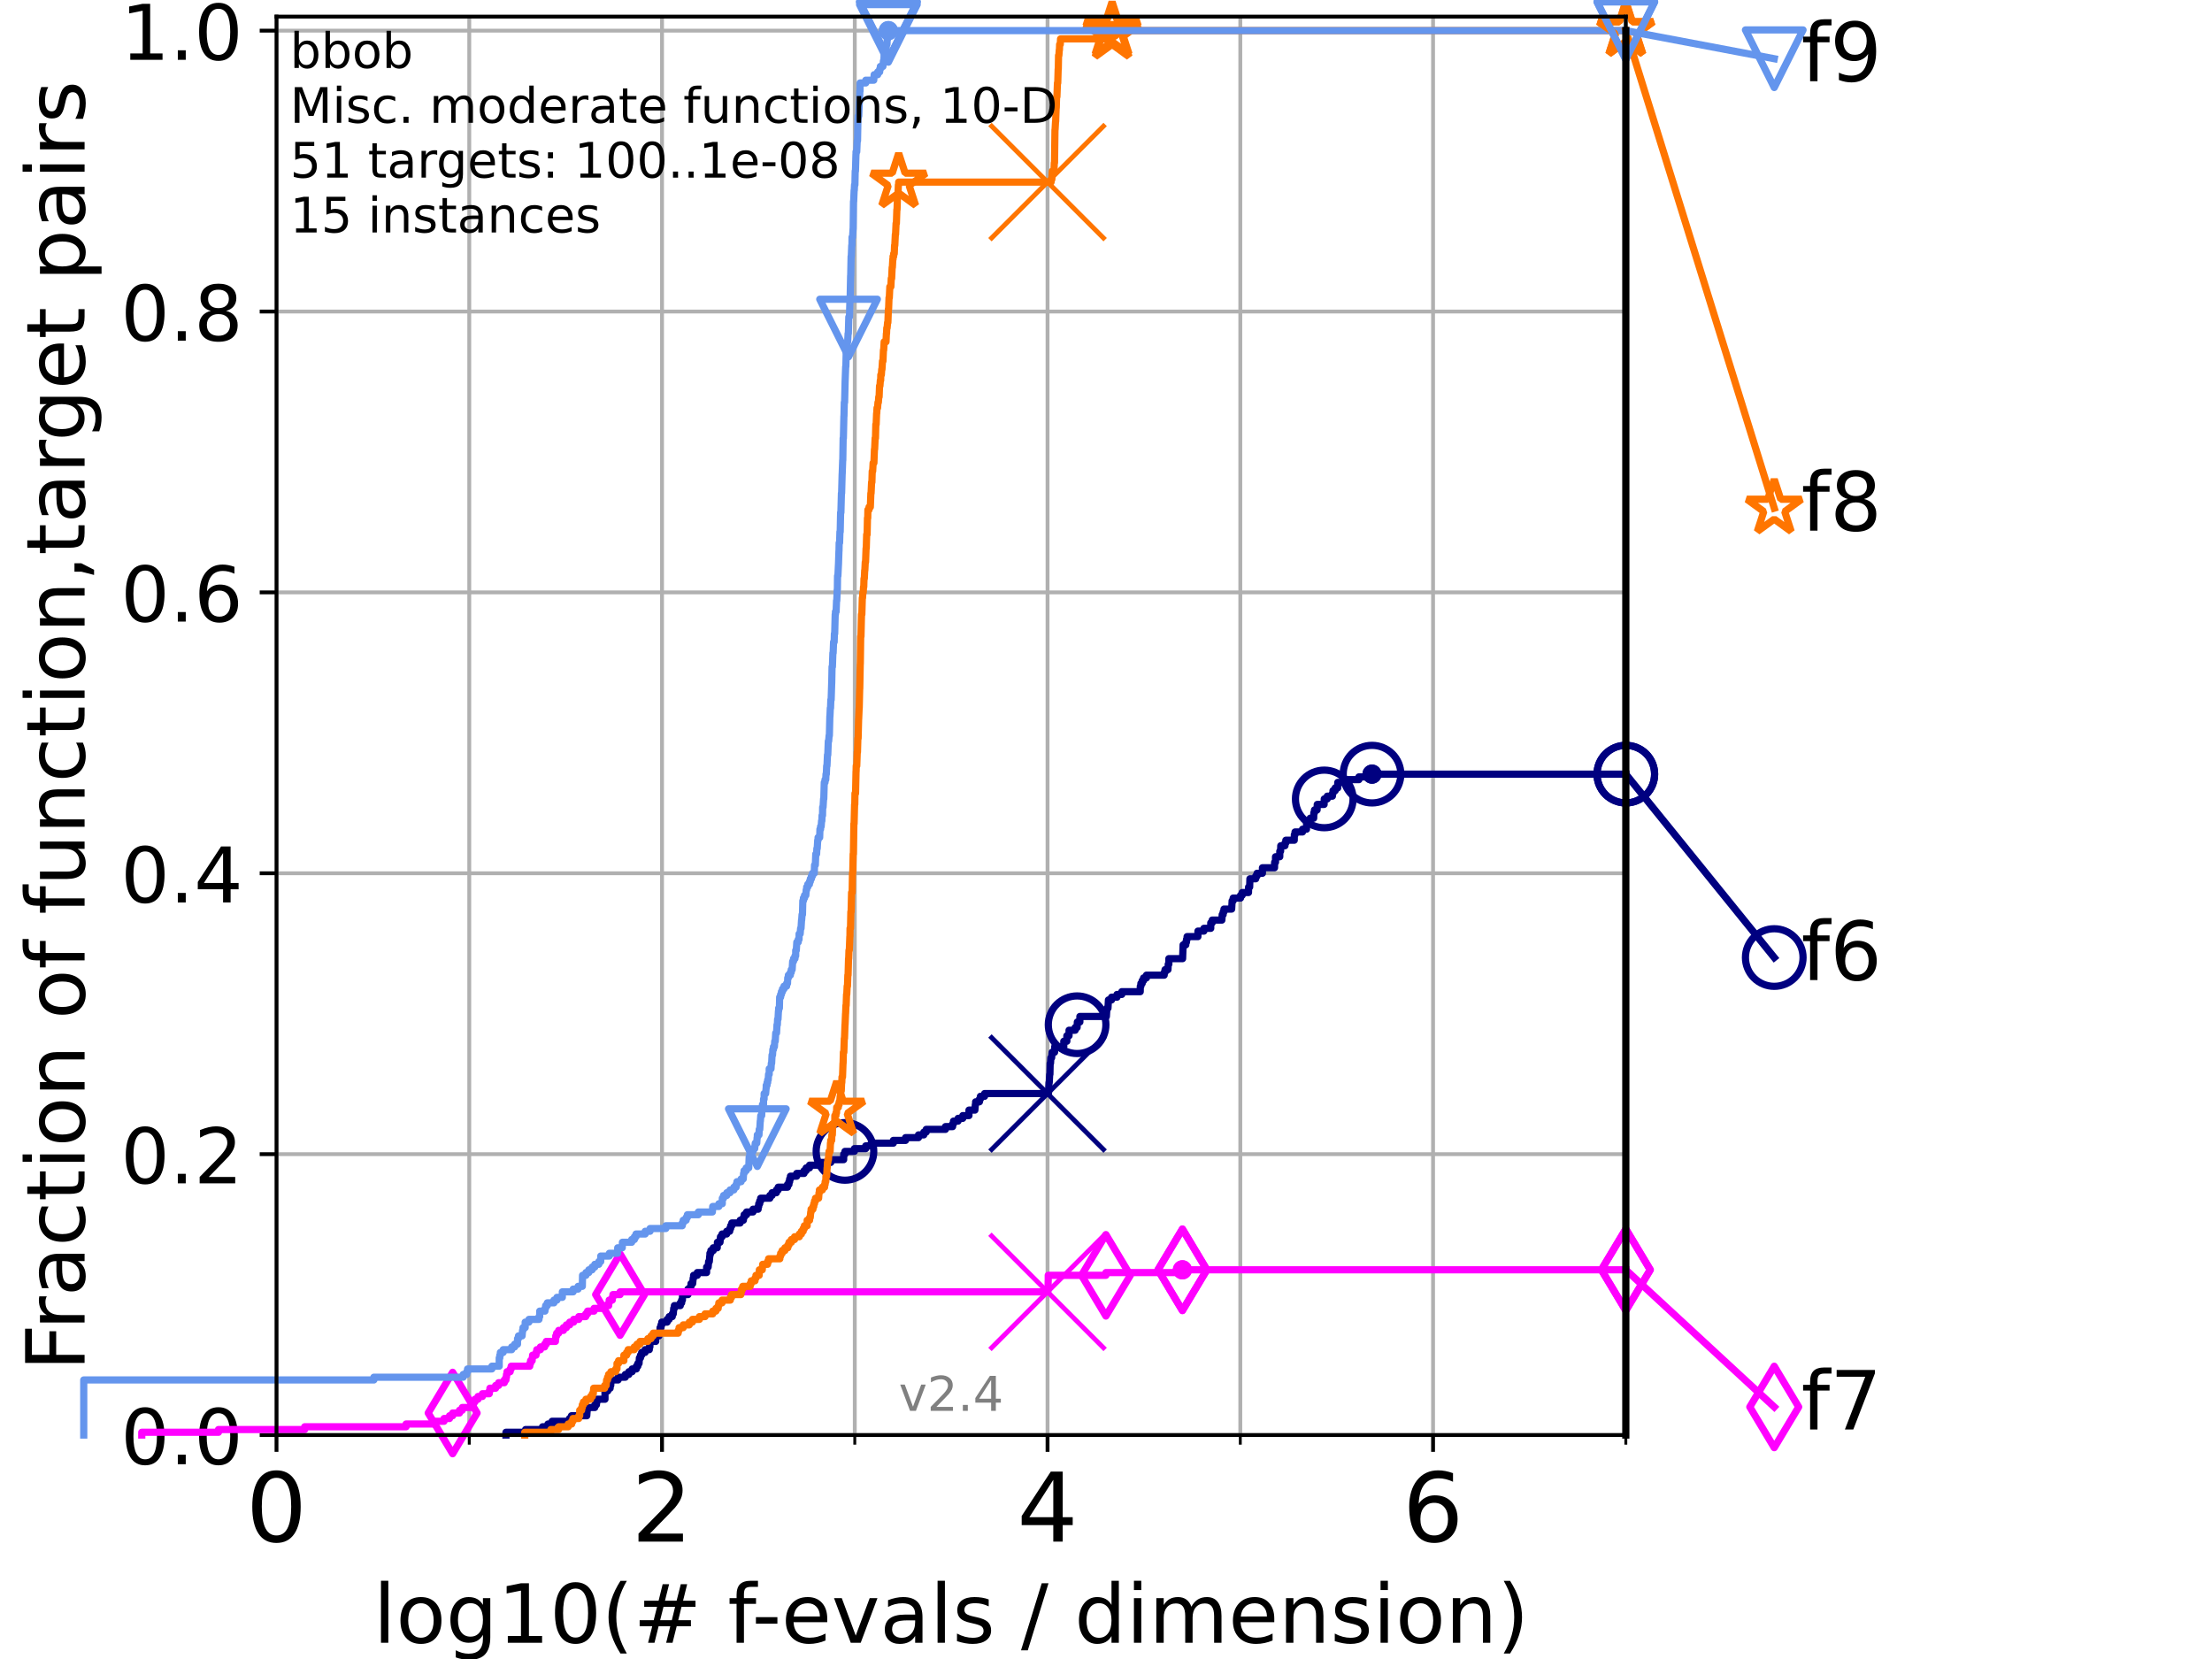 <?xml version="1.0" encoding="utf-8" standalone="no"?>
<!DOCTYPE svg PUBLIC "-//W3C//DTD SVG 1.1//EN"
  "http://www.w3.org/Graphics/SVG/1.1/DTD/svg11.dtd">
<!-- Created with matplotlib (https://matplotlib.org/) -->
<svg height="345.6pt" version="1.1" viewBox="0 0 460.8 345.6" width="460.8pt" xmlns="http://www.w3.org/2000/svg" xmlns:xlink="http://www.w3.org/1999/xlink">
 <defs>
  <style type="text/css">*{stroke-linecap:butt;stroke-linejoin:round;}</style>
 </defs>
 <g id="figure_1">
  <g id="patch_1">
   <path d="M 0 345.6 
L 460.8 345.6 
L 460.8 0 
L 0 0 
z
" style="fill:#ffffff;"/>
  </g>
  <g id="axes_1">
   <g id="patch_2">
    <path d="M 57.6 298.944 
L 338.688 298.944 
L 338.688 3.456 
L 57.6 3.456 
z
" style="fill:#ffffff;"/>
   </g>
   <g id="matplotlib.axis_1">
    <g id="xtick_1">
     <g id="line2d_1">
      <path clip-path="url(#p1a83dcc346)" d="M 57.6 298.944 
L 57.6 3.456 
" style="fill:none;stroke:#b0b0b0;stroke-linecap:square;stroke-width:0.8;"/>
     </g>
     <g id="line2d_2">
      <defs>
       <path d="M 0 0 
L 0 3.5 
" id="m1381546e9e" style="stroke:#000000;stroke-width:0.8;"/>
      </defs>
      <g>
       <use style="stroke:#000000;stroke-width:0.8;" x="57.6" xlink:href="#m1381546e9e" y="298.944"/>
      </g>
     </g>
     <g id="text_1">
      <!-- 0 -->
      <g transform="translate(51.237 321.141)scale(0.2 -0.2)">
       <defs>
        <path d="M 31.781 66.406 
Q 24.172 66.406 20.328 58.906 
Q 16.5 51.422 16.5 36.375 
Q 16.5 21.391 20.328 13.891 
Q 24.172 6.391 31.781 6.391 
Q 39.453 6.391 43.281 13.891 
Q 47.125 21.391 47.125 36.375 
Q 47.125 51.422 43.281 58.906 
Q 39.453 66.406 31.781 66.406 
z
M 31.781 74.219 
Q 44.047 74.219 50.516 64.516 
Q 56.984 54.828 56.984 36.375 
Q 56.984 17.969 50.516 8.266 
Q 44.047 -1.422 31.781 -1.422 
Q 19.531 -1.422 13.062 8.266 
Q 6.594 17.969 6.594 36.375 
Q 6.594 54.828 13.062 64.516 
Q 19.531 74.219 31.781 74.219 
z
" id="DejaVuSans-48"/>
       </defs>
       <use xlink:href="#DejaVuSans-48"/>
      </g>
     </g>
    </g>
    <g id="xtick_2">
     <g id="line2d_3">
      <path clip-path="url(#p1a83dcc346)" d="M 137.911 298.944 
L 137.911 3.456 
" style="fill:none;stroke:#b0b0b0;stroke-linecap:square;stroke-width:0.8;"/>
     </g>
     <g id="line2d_4">
      <g>
       <use style="stroke:#000000;stroke-width:0.8;" x="137.911" xlink:href="#m1381546e9e" y="298.944"/>
      </g>
     </g>
     <g id="text_2">
      <!-- 2 -->
      <g transform="translate(131.548 321.141)scale(0.2 -0.2)">
       <defs>
        <path d="M 19.188 8.297 
L 53.609 8.297 
L 53.609 0 
L 7.328 0 
L 7.328 8.297 
Q 12.938 14.109 22.625 23.891 
Q 32.328 33.688 34.812 36.531 
Q 39.547 41.844 41.422 45.531 
Q 43.312 49.219 43.312 52.781 
Q 43.312 58.594 39.234 62.25 
Q 35.156 65.922 28.609 65.922 
Q 23.969 65.922 18.812 64.312 
Q 13.672 62.703 7.812 59.422 
L 7.812 69.391 
Q 13.766 71.781 18.938 73 
Q 24.125 74.219 28.422 74.219 
Q 39.75 74.219 46.484 68.547 
Q 53.219 62.891 53.219 53.422 
Q 53.219 48.922 51.531 44.891 
Q 49.859 40.875 45.406 35.406 
Q 44.188 33.984 37.641 27.219 
Q 31.109 20.453 19.188 8.297 
z
" id="DejaVuSans-50"/>
       </defs>
       <use xlink:href="#DejaVuSans-50"/>
      </g>
     </g>
    </g>
    <g id="xtick_3">
     <g id="line2d_5">
      <path clip-path="url(#p1a83dcc346)" d="M 218.222 298.944 
L 218.222 3.456 
" style="fill:none;stroke:#b0b0b0;stroke-linecap:square;stroke-width:0.8;"/>
     </g>
     <g id="line2d_6">
      <g>
       <use style="stroke:#000000;stroke-width:0.8;" x="218.222" xlink:href="#m1381546e9e" y="298.944"/>
      </g>
     </g>
     <g id="text_3">
      <!-- 4 -->
      <g transform="translate(211.859 321.141)scale(0.2 -0.2)">
       <defs>
        <path d="M 37.797 64.312 
L 12.891 25.391 
L 37.797 25.391 
z
M 35.203 72.906 
L 47.609 72.906 
L 47.609 25.391 
L 58.016 25.391 
L 58.016 17.188 
L 47.609 17.188 
L 47.609 0 
L 37.797 0 
L 37.797 17.188 
L 4.891 17.188 
L 4.891 26.703 
z
" id="DejaVuSans-52"/>
       </defs>
       <use xlink:href="#DejaVuSans-52"/>
      </g>
     </g>
    </g>
    <g id="xtick_4">
     <g id="line2d_7">
      <path clip-path="url(#p1a83dcc346)" d="M 298.533 298.944 
L 298.533 3.456 
" style="fill:none;stroke:#b0b0b0;stroke-linecap:square;stroke-width:0.8;"/>
     </g>
     <g id="line2d_8">
      <g>
       <use style="stroke:#000000;stroke-width:0.8;" x="298.533" xlink:href="#m1381546e9e" y="298.944"/>
      </g>
     </g>
     <g id="text_4">
      <!-- 6 -->
      <g transform="translate(292.17 321.141)scale(0.2 -0.2)">
       <defs>
        <path d="M 33.016 40.375 
Q 26.375 40.375 22.484 35.828 
Q 18.609 31.297 18.609 23.391 
Q 18.609 15.531 22.484 10.953 
Q 26.375 6.391 33.016 6.391 
Q 39.656 6.391 43.531 10.953 
Q 47.406 15.531 47.406 23.391 
Q 47.406 31.297 43.531 35.828 
Q 39.656 40.375 33.016 40.375 
z
M 52.594 71.297 
L 52.594 62.312 
Q 48.875 64.062 45.094 64.984 
Q 41.312 65.922 37.594 65.922 
Q 27.828 65.922 22.672 59.328 
Q 17.531 52.734 16.797 39.406 
Q 19.672 43.656 24.016 45.922 
Q 28.375 48.188 33.594 48.188 
Q 44.578 48.188 50.953 41.516 
Q 57.328 34.859 57.328 23.391 
Q 57.328 12.156 50.688 5.359 
Q 44.047 -1.422 33.016 -1.422 
Q 20.359 -1.422 13.672 8.266 
Q 6.984 17.969 6.984 36.375 
Q 6.984 53.656 15.188 63.938 
Q 23.391 74.219 37.203 74.219 
Q 40.922 74.219 44.703 73.484 
Q 48.484 72.75 52.594 71.297 
z
" id="DejaVuSans-54"/>
       </defs>
       <use xlink:href="#DejaVuSans-54"/>
      </g>
     </g>
    </g>
    <g id="xtick_5">
     <g id="line2d_9">
      <path clip-path="url(#p1a83dcc346)" d="M 97.755 298.944 
L 97.755 3.456 
" style="fill:none;stroke:#b0b0b0;stroke-linecap:square;stroke-width:0.8;"/>
     </g>
     <g id="line2d_10">
      <defs>
       <path d="M 0 0 
L 0 2 
" id="md878ad0032" style="stroke:#000000;stroke-width:0.6;"/>
      </defs>
      <g>
       <use style="stroke:#000000;stroke-width:0.6;" x="97.755" xlink:href="#md878ad0032" y="298.944"/>
      </g>
     </g>
    </g>
    <g id="xtick_6">
     <g id="line2d_11">
      <path clip-path="url(#p1a83dcc346)" d="M 178.066 298.944 
L 178.066 3.456 
" style="fill:none;stroke:#b0b0b0;stroke-linecap:square;stroke-width:0.8;"/>
     </g>
     <g id="line2d_12">
      <g>
       <use style="stroke:#000000;stroke-width:0.6;" x="178.066" xlink:href="#md878ad0032" y="298.944"/>
      </g>
     </g>
    </g>
    <g id="xtick_7">
     <g id="line2d_13">
      <path clip-path="url(#p1a83dcc346)" d="M 258.377 298.944 
L 258.377 3.456 
" style="fill:none;stroke:#b0b0b0;stroke-linecap:square;stroke-width:0.8;"/>
     </g>
     <g id="line2d_14">
      <g>
       <use style="stroke:#000000;stroke-width:0.6;" x="258.377" xlink:href="#md878ad0032" y="298.944"/>
      </g>
     </g>
    </g>
    <g id="xtick_8">
     <g id="line2d_15">
      <path clip-path="url(#p1a83dcc346)" d="M 338.688 298.944 
L 338.688 3.456 
" style="fill:none;stroke:#b0b0b0;stroke-linecap:square;stroke-width:0.8;"/>
     </g>
     <g id="line2d_16">
      <g>
       <use style="stroke:#000000;stroke-width:0.6;" x="338.688" xlink:href="#md878ad0032" y="298.944"/>
      </g>
     </g>
    </g>
    <g id="text_5">
     <!-- log10(# f-evals / dimension) -->
     <g transform="translate(77.764 342.218)scale(0.17 -0.17)">
      <defs>
       <path d="M 9.422 75.984 
L 18.406 75.984 
L 18.406 0 
L 9.422 0 
z
" id="DejaVuSans-108"/>
       <path d="M 30.609 48.391 
Q 23.391 48.391 19.188 42.75 
Q 14.984 37.109 14.984 27.297 
Q 14.984 17.484 19.156 11.844 
Q 23.344 6.203 30.609 6.203 
Q 37.797 6.203 41.984 11.859 
Q 46.188 17.531 46.188 27.297 
Q 46.188 37.016 41.984 42.703 
Q 37.797 48.391 30.609 48.391 
z
M 30.609 56 
Q 42.328 56 49.016 48.375 
Q 55.719 40.766 55.719 27.297 
Q 55.719 13.875 49.016 6.219 
Q 42.328 -1.422 30.609 -1.422 
Q 18.844 -1.422 12.172 6.219 
Q 5.516 13.875 5.516 27.297 
Q 5.516 40.766 12.172 48.375 
Q 18.844 56 30.609 56 
z
" id="DejaVuSans-111"/>
       <path d="M 45.406 27.984 
Q 45.406 37.75 41.375 43.109 
Q 37.359 48.484 30.078 48.484 
Q 22.859 48.484 18.828 43.109 
Q 14.797 37.75 14.797 27.984 
Q 14.797 18.266 18.828 12.891 
Q 22.859 7.516 30.078 7.516 
Q 37.359 7.516 41.375 12.891 
Q 45.406 18.266 45.406 27.984 
z
M 54.391 6.781 
Q 54.391 -7.172 48.188 -13.984 
Q 42 -20.797 29.203 -20.797 
Q 24.469 -20.797 20.266 -20.094 
Q 16.062 -19.391 12.109 -17.922 
L 12.109 -9.188 
Q 16.062 -11.328 19.922 -12.344 
Q 23.781 -13.375 27.781 -13.375 
Q 36.625 -13.375 41.016 -8.766 
Q 45.406 -4.156 45.406 5.172 
L 45.406 9.625 
Q 42.625 4.781 38.281 2.391 
Q 33.938 0 27.875 0 
Q 17.828 0 11.672 7.656 
Q 5.516 15.328 5.516 27.984 
Q 5.516 40.672 11.672 48.328 
Q 17.828 56 27.875 56 
Q 33.938 56 38.281 53.609 
Q 42.625 51.219 45.406 46.391 
L 45.406 54.688 
L 54.391 54.688 
z
" id="DejaVuSans-103"/>
       <path d="M 12.406 8.297 
L 28.516 8.297 
L 28.516 63.922 
L 10.984 60.406 
L 10.984 69.391 
L 28.422 72.906 
L 38.281 72.906 
L 38.281 8.297 
L 54.391 8.297 
L 54.391 0 
L 12.406 0 
z
" id="DejaVuSans-49"/>
       <path d="M 31 75.875 
Q 24.469 64.656 21.281 53.656 
Q 18.109 42.672 18.109 31.391 
Q 18.109 20.125 21.312 9.062 
Q 24.516 -2 31 -13.188 
L 23.188 -13.188 
Q 15.875 -1.703 12.234 9.375 
Q 8.594 20.453 8.594 31.391 
Q 8.594 42.281 12.203 53.312 
Q 15.828 64.359 23.188 75.875 
z
" id="DejaVuSans-40"/>
       <path d="M 51.125 44 
L 36.922 44 
L 32.812 27.688 
L 47.125 27.688 
z
M 43.797 71.781 
L 38.719 51.516 
L 52.984 51.516 
L 58.109 71.781 
L 65.922 71.781 
L 60.891 51.516 
L 76.125 51.516 
L 76.125 44 
L 58.984 44 
L 54.984 27.688 
L 70.516 27.688 
L 70.516 20.219 
L 53.078 20.219 
L 48 0 
L 40.188 0 
L 45.219 20.219 
L 30.906 20.219 
L 25.875 0 
L 18.016 0 
L 23.094 20.219 
L 7.719 20.219 
L 7.719 27.688 
L 24.906 27.688 
L 29 44 
L 13.281 44 
L 13.281 51.516 
L 30.906 51.516 
L 35.891 71.781 
z
" id="DejaVuSans-35"/>
       <path id="DejaVuSans-32"/>
       <path d="M 37.109 75.984 
L 37.109 68.5 
L 28.516 68.5 
Q 23.688 68.5 21.797 66.547 
Q 19.922 64.594 19.922 59.516 
L 19.922 54.688 
L 34.719 54.688 
L 34.719 47.703 
L 19.922 47.703 
L 19.922 0 
L 10.891 0 
L 10.891 47.703 
L 2.297 47.703 
L 2.297 54.688 
L 10.891 54.688 
L 10.891 58.5 
Q 10.891 67.625 15.141 71.797 
Q 19.391 75.984 28.609 75.984 
z
" id="DejaVuSans-102"/>
       <path d="M 4.891 31.391 
L 31.203 31.391 
L 31.203 23.391 
L 4.891 23.391 
z
" id="DejaVuSans-45"/>
       <path d="M 56.203 29.594 
L 56.203 25.203 
L 14.891 25.203 
Q 15.484 15.922 20.484 11.062 
Q 25.484 6.203 34.422 6.203 
Q 39.594 6.203 44.453 7.469 
Q 49.312 8.734 54.109 11.281 
L 54.109 2.781 
Q 49.266 0.734 44.188 -0.344 
Q 39.109 -1.422 33.891 -1.422 
Q 20.797 -1.422 13.156 6.188 
Q 5.516 13.812 5.516 26.812 
Q 5.516 40.234 12.766 48.109 
Q 20.016 56 32.328 56 
Q 43.359 56 49.781 48.891 
Q 56.203 41.797 56.203 29.594 
z
M 47.219 32.234 
Q 47.125 39.594 43.094 43.984 
Q 39.062 48.391 32.422 48.391 
Q 24.906 48.391 20.391 44.141 
Q 15.875 39.891 15.188 32.172 
z
" id="DejaVuSans-101"/>
       <path d="M 2.984 54.688 
L 12.5 54.688 
L 29.594 8.797 
L 46.688 54.688 
L 56.203 54.688 
L 35.688 0 
L 23.484 0 
z
" id="DejaVuSans-118"/>
       <path d="M 34.281 27.484 
Q 23.391 27.484 19.188 25 
Q 14.984 22.516 14.984 16.5 
Q 14.984 11.719 18.141 8.906 
Q 21.297 6.109 26.703 6.109 
Q 34.188 6.109 38.703 11.406 
Q 43.219 16.703 43.219 25.484 
L 43.219 27.484 
z
M 52.203 31.203 
L 52.203 0 
L 43.219 0 
L 43.219 8.297 
Q 40.141 3.328 35.547 0.953 
Q 30.953 -1.422 24.312 -1.422 
Q 15.922 -1.422 10.953 3.297 
Q 6 8.016 6 15.922 
Q 6 25.141 12.172 29.828 
Q 18.359 34.516 30.609 34.516 
L 43.219 34.516 
L 43.219 35.406 
Q 43.219 41.609 39.141 45 
Q 35.062 48.391 27.688 48.391 
Q 23 48.391 18.547 47.266 
Q 14.109 46.141 10.016 43.891 
L 10.016 52.203 
Q 14.938 54.109 19.578 55.047 
Q 24.219 56 28.609 56 
Q 40.484 56 46.344 49.844 
Q 52.203 43.703 52.203 31.203 
z
" id="DejaVuSans-97"/>
       <path d="M 44.281 53.078 
L 44.281 44.578 
Q 40.484 46.531 36.375 47.5 
Q 32.281 48.484 27.875 48.484 
Q 21.188 48.484 17.844 46.438 
Q 14.5 44.391 14.5 40.281 
Q 14.5 37.156 16.891 35.375 
Q 19.281 33.594 26.516 31.984 
L 29.594 31.297 
Q 39.156 29.25 43.188 25.516 
Q 47.219 21.781 47.219 15.094 
Q 47.219 7.469 41.188 3.016 
Q 35.156 -1.422 24.609 -1.422 
Q 20.219 -1.422 15.453 -0.562 
Q 10.688 0.297 5.422 2 
L 5.422 11.281 
Q 10.406 8.688 15.234 7.391 
Q 20.062 6.109 24.812 6.109 
Q 31.156 6.109 34.562 8.281 
Q 37.984 10.453 37.984 14.406 
Q 37.984 18.062 35.516 20.016 
Q 33.062 21.969 24.703 23.781 
L 21.578 24.516 
Q 13.234 26.266 9.516 29.906 
Q 5.812 33.547 5.812 39.891 
Q 5.812 47.609 11.281 51.797 
Q 16.75 56 26.812 56 
Q 31.781 56 36.172 55.266 
Q 40.578 54.547 44.281 53.078 
z
" id="DejaVuSans-115"/>
       <path d="M 25.391 72.906 
L 33.688 72.906 
L 8.297 -9.281 
L 0 -9.281 
z
" id="DejaVuSans-47"/>
       <path d="M 45.406 46.391 
L 45.406 75.984 
L 54.391 75.984 
L 54.391 0 
L 45.406 0 
L 45.406 8.203 
Q 42.578 3.328 38.25 0.953 
Q 33.938 -1.422 27.875 -1.422 
Q 17.969 -1.422 11.734 6.484 
Q 5.516 14.406 5.516 27.297 
Q 5.516 40.188 11.734 48.094 
Q 17.969 56 27.875 56 
Q 33.938 56 38.25 53.625 
Q 42.578 51.266 45.406 46.391 
z
M 14.797 27.297 
Q 14.797 17.391 18.875 11.75 
Q 22.953 6.109 30.078 6.109 
Q 37.203 6.109 41.297 11.75 
Q 45.406 17.391 45.406 27.297 
Q 45.406 37.203 41.297 42.844 
Q 37.203 48.484 30.078 48.484 
Q 22.953 48.484 18.875 42.844 
Q 14.797 37.203 14.797 27.297 
z
" id="DejaVuSans-100"/>
       <path d="M 9.422 54.688 
L 18.406 54.688 
L 18.406 0 
L 9.422 0 
z
M 9.422 75.984 
L 18.406 75.984 
L 18.406 64.594 
L 9.422 64.594 
z
" id="DejaVuSans-105"/>
       <path d="M 52 44.188 
Q 55.375 50.25 60.062 53.125 
Q 64.75 56 71.094 56 
Q 79.641 56 84.281 50.016 
Q 88.922 44.047 88.922 33.016 
L 88.922 0 
L 79.891 0 
L 79.891 32.719 
Q 79.891 40.578 77.094 44.375 
Q 74.312 48.188 68.609 48.188 
Q 61.625 48.188 57.562 43.547 
Q 53.516 38.922 53.516 30.906 
L 53.516 0 
L 44.484 0 
L 44.484 32.719 
Q 44.484 40.625 41.703 44.406 
Q 38.922 48.188 33.109 48.188 
Q 26.219 48.188 22.156 43.531 
Q 18.109 38.875 18.109 30.906 
L 18.109 0 
L 9.078 0 
L 9.078 54.688 
L 18.109 54.688 
L 18.109 46.188 
Q 21.188 51.219 25.484 53.609 
Q 29.781 56 35.688 56 
Q 41.656 56 45.828 52.969 
Q 50 49.953 52 44.188 
z
" id="DejaVuSans-109"/>
       <path d="M 54.891 33.016 
L 54.891 0 
L 45.906 0 
L 45.906 32.719 
Q 45.906 40.484 42.875 44.328 
Q 39.844 48.188 33.797 48.188 
Q 26.516 48.188 22.312 43.547 
Q 18.109 38.922 18.109 30.906 
L 18.109 0 
L 9.078 0 
L 9.078 54.688 
L 18.109 54.688 
L 18.109 46.188 
Q 21.344 51.125 25.703 53.562 
Q 30.078 56 35.797 56 
Q 45.219 56 50.047 50.172 
Q 54.891 44.344 54.891 33.016 
z
" id="DejaVuSans-110"/>
       <path d="M 8.016 75.875 
L 15.828 75.875 
Q 23.141 64.359 26.781 53.312 
Q 30.422 42.281 30.422 31.391 
Q 30.422 20.453 26.781 9.375 
Q 23.141 -1.703 15.828 -13.188 
L 8.016 -13.188 
Q 14.5 -2 17.703 9.062 
Q 20.906 20.125 20.906 31.391 
Q 20.906 42.672 17.703 53.656 
Q 14.5 64.656 8.016 75.875 
z
" id="DejaVuSans-41"/>
      </defs>
      <use xlink:href="#DejaVuSans-108"/>
      <use x="27.783" xlink:href="#DejaVuSans-111"/>
      <use x="88.965" xlink:href="#DejaVuSans-103"/>
      <use x="152.441" xlink:href="#DejaVuSans-49"/>
      <use x="216.064" xlink:href="#DejaVuSans-48"/>
      <use x="279.688" xlink:href="#DejaVuSans-40"/>
      <use x="318.701" xlink:href="#DejaVuSans-35"/>
      <use x="402.49" xlink:href="#DejaVuSans-32"/>
      <use x="434.277" xlink:href="#DejaVuSans-102"/>
      <use x="463.982" xlink:href="#DejaVuSans-45"/>
      <use x="500.066" xlink:href="#DejaVuSans-101"/>
      <use x="561.59" xlink:href="#DejaVuSans-118"/>
      <use x="620.77" xlink:href="#DejaVuSans-97"/>
      <use x="682.049" xlink:href="#DejaVuSans-108"/>
      <use x="709.832" xlink:href="#DejaVuSans-115"/>
      <use x="761.932" xlink:href="#DejaVuSans-32"/>
      <use x="793.719" xlink:href="#DejaVuSans-47"/>
      <use x="827.41" xlink:href="#DejaVuSans-32"/>
      <use x="859.197" xlink:href="#DejaVuSans-100"/>
      <use x="922.674" xlink:href="#DejaVuSans-105"/>
      <use x="950.457" xlink:href="#DejaVuSans-109"/>
      <use x="1047.869" xlink:href="#DejaVuSans-101"/>
      <use x="1109.393" xlink:href="#DejaVuSans-110"/>
      <use x="1172.771" xlink:href="#DejaVuSans-115"/>
      <use x="1224.871" xlink:href="#DejaVuSans-105"/>
      <use x="1252.654" xlink:href="#DejaVuSans-111"/>
      <use x="1313.836" xlink:href="#DejaVuSans-110"/>
      <use x="1377.215" xlink:href="#DejaVuSans-41"/>
     </g>
    </g>
   </g>
   <g id="matplotlib.axis_2">
    <g id="ytick_1">
     <g id="line2d_17">
      <path clip-path="url(#p1a83dcc346)" d="M 57.6 298.944 
L 338.688 298.944 
" style="fill:none;stroke:#b0b0b0;stroke-linecap:square;stroke-width:0.8;"/>
     </g>
     <g id="line2d_18">
      <defs>
       <path d="M 0 0 
L -3.5 0 
" id="mf47f9e1030" style="stroke:#000000;stroke-width:0.8;"/>
      </defs>
      <g>
       <use style="stroke:#000000;stroke-width:0.8;" x="57.6" xlink:href="#mf47f9e1030" y="298.944"/>
      </g>
     </g>
     <g id="text_6">
      <!-- 0.0 -->
      <g transform="translate(25.155 305.023)scale(0.16 -0.16)">
       <defs>
        <path d="M 10.688 12.406 
L 21 12.406 
L 21 0 
L 10.688 0 
z
" id="DejaVuSans-46"/>
       </defs>
       <use xlink:href="#DejaVuSans-48"/>
       <use x="63.623" xlink:href="#DejaVuSans-46"/>
       <use x="95.41" xlink:href="#DejaVuSans-48"/>
      </g>
     </g>
    </g>
    <g id="ytick_2">
     <g id="line2d_19">
      <path clip-path="url(#p1a83dcc346)" d="M 57.6 240.432 
L 338.688 240.432 
" style="fill:none;stroke:#b0b0b0;stroke-linecap:square;stroke-width:0.8;"/>
     </g>
     <g id="line2d_20">
      <g>
       <use style="stroke:#000000;stroke-width:0.8;" x="57.6" xlink:href="#mf47f9e1030" y="240.432"/>
      </g>
     </g>
     <g id="text_7">
      <!-- 0.2 -->
      <g transform="translate(25.155 246.51)scale(0.16 -0.16)">
       <use xlink:href="#DejaVuSans-48"/>
       <use x="63.623" xlink:href="#DejaVuSans-46"/>
       <use x="95.41" xlink:href="#DejaVuSans-50"/>
      </g>
     </g>
    </g>
    <g id="ytick_3">
     <g id="line2d_21">
      <path clip-path="url(#p1a83dcc346)" d="M 57.6 181.919 
L 338.688 181.919 
" style="fill:none;stroke:#b0b0b0;stroke-linecap:square;stroke-width:0.8;"/>
     </g>
     <g id="line2d_22">
      <g>
       <use style="stroke:#000000;stroke-width:0.8;" x="57.6" xlink:href="#mf47f9e1030" y="181.919"/>
      </g>
     </g>
     <g id="text_8">
      <!-- 0.4 -->
      <g transform="translate(25.155 187.998)scale(0.16 -0.16)">
       <use xlink:href="#DejaVuSans-48"/>
       <use x="63.623" xlink:href="#DejaVuSans-46"/>
       <use x="95.41" xlink:href="#DejaVuSans-52"/>
      </g>
     </g>
    </g>
    <g id="ytick_4">
     <g id="line2d_23">
      <path clip-path="url(#p1a83dcc346)" d="M 57.6 123.407 
L 338.688 123.407 
" style="fill:none;stroke:#b0b0b0;stroke-linecap:square;stroke-width:0.8;"/>
     </g>
     <g id="line2d_24">
      <g>
       <use style="stroke:#000000;stroke-width:0.8;" x="57.6" xlink:href="#mf47f9e1030" y="123.407"/>
      </g>
     </g>
     <g id="text_9">
      <!-- 0.6 -->
      <g transform="translate(25.155 129.485)scale(0.16 -0.16)">
       <use xlink:href="#DejaVuSans-48"/>
       <use x="63.623" xlink:href="#DejaVuSans-46"/>
       <use x="95.41" xlink:href="#DejaVuSans-54"/>
      </g>
     </g>
    </g>
    <g id="ytick_5">
     <g id="line2d_25">
      <path clip-path="url(#p1a83dcc346)" d="M 57.6 64.894 
L 338.688 64.894 
" style="fill:none;stroke:#b0b0b0;stroke-linecap:square;stroke-width:0.8;"/>
     </g>
     <g id="line2d_26">
      <g>
       <use style="stroke:#000000;stroke-width:0.8;" x="57.6" xlink:href="#mf47f9e1030" y="64.894"/>
      </g>
     </g>
     <g id="text_10">
      <!-- 0.8 -->
      <g transform="translate(25.155 70.973)scale(0.16 -0.16)">
       <defs>
        <path d="M 31.781 34.625 
Q 24.75 34.625 20.719 30.859 
Q 16.703 27.094 16.703 20.516 
Q 16.703 13.922 20.719 10.156 
Q 24.75 6.391 31.781 6.391 
Q 38.812 6.391 42.859 10.172 
Q 46.922 13.969 46.922 20.516 
Q 46.922 27.094 42.891 30.859 
Q 38.875 34.625 31.781 34.625 
z
M 21.922 38.812 
Q 15.578 40.375 12.031 44.719 
Q 8.5 49.078 8.5 55.328 
Q 8.5 64.062 14.719 69.141 
Q 20.953 74.219 31.781 74.219 
Q 42.672 74.219 48.875 69.141 
Q 55.078 64.062 55.078 55.328 
Q 55.078 49.078 51.531 44.719 
Q 48 40.375 41.703 38.812 
Q 48.828 37.156 52.797 32.312 
Q 56.781 27.484 56.781 20.516 
Q 56.781 9.906 50.312 4.234 
Q 43.844 -1.422 31.781 -1.422 
Q 19.734 -1.422 13.25 4.234 
Q 6.781 9.906 6.781 20.516 
Q 6.781 27.484 10.781 32.312 
Q 14.797 37.156 21.922 38.812 
z
M 18.312 54.391 
Q 18.312 48.734 21.844 45.562 
Q 25.391 42.391 31.781 42.391 
Q 38.141 42.391 41.719 45.562 
Q 45.312 48.734 45.312 54.391 
Q 45.312 60.062 41.719 63.234 
Q 38.141 66.406 31.781 66.406 
Q 25.391 66.406 21.844 63.234 
Q 18.312 60.062 18.312 54.391 
z
" id="DejaVuSans-56"/>
       </defs>
       <use xlink:href="#DejaVuSans-48"/>
       <use x="63.623" xlink:href="#DejaVuSans-46"/>
       <use x="95.41" xlink:href="#DejaVuSans-56"/>
      </g>
     </g>
    </g>
    <g id="ytick_6">
     <g id="line2d_27">
      <path clip-path="url(#p1a83dcc346)" d="M 57.6 6.382 
L 338.688 6.382 
" style="fill:none;stroke:#b0b0b0;stroke-linecap:square;stroke-width:0.8;"/>
     </g>
     <g id="line2d_28">
      <g>
       <use style="stroke:#000000;stroke-width:0.8;" x="57.6" xlink:href="#mf47f9e1030" y="6.382"/>
      </g>
     </g>
     <g id="text_11">
      <!-- 1.0 -->
      <g transform="translate(25.155 12.46)scale(0.16 -0.16)">
       <use xlink:href="#DejaVuSans-49"/>
       <use x="63.623" xlink:href="#DejaVuSans-46"/>
       <use x="95.41" xlink:href="#DejaVuSans-48"/>
      </g>
     </g>
    </g>
    <g id="text_12">
     <!-- Fraction of function,target pairs -->
     <g transform="translate(17.62 285.585)rotate(-90)scale(0.17 -0.17)">
      <defs>
       <path d="M 9.812 72.906 
L 51.703 72.906 
L 51.703 64.594 
L 19.672 64.594 
L 19.672 43.109 
L 48.578 43.109 
L 48.578 34.812 
L 19.672 34.812 
L 19.672 0 
L 9.812 0 
z
" id="DejaVuSans-70"/>
       <path d="M 41.109 46.297 
Q 39.594 47.172 37.812 47.578 
Q 36.031 48 33.891 48 
Q 26.266 48 22.188 43.047 
Q 18.109 38.094 18.109 28.812 
L 18.109 0 
L 9.078 0 
L 9.078 54.688 
L 18.109 54.688 
L 18.109 46.188 
Q 20.953 51.172 25.484 53.578 
Q 30.031 56 36.531 56 
Q 37.453 56 38.578 55.875 
Q 39.703 55.766 41.062 55.516 
z
" id="DejaVuSans-114"/>
       <path d="M 48.781 52.594 
L 48.781 44.188 
Q 44.969 46.297 41.141 47.344 
Q 37.312 48.391 33.406 48.391 
Q 24.656 48.391 19.812 42.844 
Q 14.984 37.312 14.984 27.297 
Q 14.984 17.281 19.812 11.734 
Q 24.656 6.203 33.406 6.203 
Q 37.312 6.203 41.141 7.25 
Q 44.969 8.297 48.781 10.406 
L 48.781 2.094 
Q 45.016 0.344 40.984 -0.531 
Q 36.969 -1.422 32.422 -1.422 
Q 20.062 -1.422 12.781 6.344 
Q 5.516 14.109 5.516 27.297 
Q 5.516 40.672 12.859 48.328 
Q 20.219 56 33.016 56 
Q 37.156 56 41.109 55.141 
Q 45.062 54.297 48.781 52.594 
z
" id="DejaVuSans-99"/>
       <path d="M 18.312 70.219 
L 18.312 54.688 
L 36.812 54.688 
L 36.812 47.703 
L 18.312 47.703 
L 18.312 18.016 
Q 18.312 11.328 20.141 9.422 
Q 21.969 7.516 27.594 7.516 
L 36.812 7.516 
L 36.812 0 
L 27.594 0 
Q 17.188 0 13.234 3.875 
Q 9.281 7.766 9.281 18.016 
L 9.281 47.703 
L 2.688 47.703 
L 2.688 54.688 
L 9.281 54.688 
L 9.281 70.219 
z
" id="DejaVuSans-116"/>
       <path d="M 8.5 21.578 
L 8.5 54.688 
L 17.484 54.688 
L 17.484 21.922 
Q 17.484 14.156 20.5 10.266 
Q 23.531 6.391 29.594 6.391 
Q 36.859 6.391 41.078 11.031 
Q 45.312 15.672 45.312 23.688 
L 45.312 54.688 
L 54.297 54.688 
L 54.297 0 
L 45.312 0 
L 45.312 8.406 
Q 42.047 3.422 37.719 1 
Q 33.406 -1.422 27.688 -1.422 
Q 18.266 -1.422 13.375 4.438 
Q 8.5 10.297 8.5 21.578 
z
M 31.109 56 
z
" id="DejaVuSans-117"/>
       <path d="M 11.719 12.406 
L 22.016 12.406 
L 22.016 4 
L 14.016 -11.625 
L 7.719 -11.625 
L 11.719 4 
z
" id="DejaVuSans-44"/>
       <path d="M 18.109 8.203 
L 18.109 -20.797 
L 9.078 -20.797 
L 9.078 54.688 
L 18.109 54.688 
L 18.109 46.391 
Q 20.953 51.266 25.266 53.625 
Q 29.594 56 35.594 56 
Q 45.562 56 51.781 48.094 
Q 58.016 40.188 58.016 27.297 
Q 58.016 14.406 51.781 6.484 
Q 45.562 -1.422 35.594 -1.422 
Q 29.594 -1.422 25.266 0.953 
Q 20.953 3.328 18.109 8.203 
z
M 48.688 27.297 
Q 48.688 37.203 44.609 42.844 
Q 40.531 48.484 33.406 48.484 
Q 26.266 48.484 22.188 42.844 
Q 18.109 37.203 18.109 27.297 
Q 18.109 17.391 22.188 11.75 
Q 26.266 6.109 33.406 6.109 
Q 40.531 6.109 44.609 11.75 
Q 48.688 17.391 48.688 27.297 
z
" id="DejaVuSans-112"/>
      </defs>
      <use xlink:href="#DejaVuSans-70"/>
      <use x="50.27" xlink:href="#DejaVuSans-114"/>
      <use x="91.383" xlink:href="#DejaVuSans-97"/>
      <use x="152.662" xlink:href="#DejaVuSans-99"/>
      <use x="207.643" xlink:href="#DejaVuSans-116"/>
      <use x="246.852" xlink:href="#DejaVuSans-105"/>
      <use x="274.635" xlink:href="#DejaVuSans-111"/>
      <use x="335.816" xlink:href="#DejaVuSans-110"/>
      <use x="399.195" xlink:href="#DejaVuSans-32"/>
      <use x="430.982" xlink:href="#DejaVuSans-111"/>
      <use x="492.164" xlink:href="#DejaVuSans-102"/>
      <use x="527.369" xlink:href="#DejaVuSans-32"/>
      <use x="559.156" xlink:href="#DejaVuSans-102"/>
      <use x="594.361" xlink:href="#DejaVuSans-117"/>
      <use x="657.74" xlink:href="#DejaVuSans-110"/>
      <use x="721.119" xlink:href="#DejaVuSans-99"/>
      <use x="776.1" xlink:href="#DejaVuSans-116"/>
      <use x="815.309" xlink:href="#DejaVuSans-105"/>
      <use x="843.092" xlink:href="#DejaVuSans-111"/>
      <use x="904.273" xlink:href="#DejaVuSans-110"/>
      <use x="967.652" xlink:href="#DejaVuSans-44"/>
      <use x="999.439" xlink:href="#DejaVuSans-116"/>
      <use x="1038.648" xlink:href="#DejaVuSans-97"/>
      <use x="1099.928" xlink:href="#DejaVuSans-114"/>
      <use x="1139.291" xlink:href="#DejaVuSans-103"/>
      <use x="1202.768" xlink:href="#DejaVuSans-101"/>
      <use x="1264.291" xlink:href="#DejaVuSans-116"/>
      <use x="1303.5" xlink:href="#DejaVuSans-32"/>
      <use x="1335.287" xlink:href="#DejaVuSans-112"/>
      <use x="1398.764" xlink:href="#DejaVuSans-97"/>
      <use x="1460.043" xlink:href="#DejaVuSans-105"/>
      <use x="1487.826" xlink:href="#DejaVuSans-114"/>
      <use x="1528.939" xlink:href="#DejaVuSans-115"/>
     </g>
    </g>
   </g>
   <g id="line2d_29">
    <defs>
     <path d="M 0 1.5 
C 0.398 1.5 0.779 1.342 1.061 1.061 
C 1.342 0.779 1.5 0.398 1.5 0 
C 1.5 -0.398 1.342 -0.779 1.061 -1.061 
C 0.779 -1.342 0.398 -1.5 0 -1.5 
C -0.398 -1.5 -0.779 -1.342 -1.061 -1.061 
C -1.342 -0.779 -1.5 -0.398 -1.5 0 
C -1.5 0.398 -1.342 0.779 -1.061 1.061 
C -0.779 1.342 -0.398 1.5 0 1.5 
z
" id="m08675c77d4" style="stroke:#000080;"/>
    </defs>
    <g>
     <use style="fill:#000080;stroke:#000080;" x="285.816" xlink:href="#m08675c77d4" y="161.268"/>
     <use style="fill:#000080;stroke:#000080;" x="285.816" xlink:href="#m08675c77d4" y="161.268"/>
    </g>
   </g>
   <g id="line2d_30">
    <path d="M 105.398 298.944 
L 105.398 298.37 
L 109.491 298.37 
L 109.491 297.797 
L 113.023 297.797 
L 113.023 297.223 
L 114.148 297.223 
L 114.148 296.649 
L 115.012 296.649 
L 115.012 296.076 
L 118.629 296.076 
L 118.629 295.502 
L 119.046 295.502 
L 119.046 294.928 
L 122.234 294.928 
L 122.319 293.781 
L 122.362 293.781 
L 122.362 293.207 
L 123.908 293.207 
L 123.908 292.634 
L 124.255 292.634 
L 124.255 292.06 
L 124.369 292.06 
L 124.369 291.487 
L 126.031 291.487 
L 126.031 289.766 
L 126.607 289.766 
L 126.607 289.192 
L 127.1 289.192 
L 127.1 288.618 
L 127.229 288.618 
L 127.294 287.471 
L 128.768 287.471 
L 128.768 286.897 
L 130.264 286.897 
L 130.264 286.324 
L 131.005 286.324 
L 131.005 285.75 
L 131.691 285.75 
L 131.691 285.176 
L 132.565 285.176 
L 132.565 284.603 
L 132.871 284.603 
L 132.871 284.029 
L 133.125 284.029 
L 133.194 282.882 
L 133.421 282.882 
L 133.421 282.308 
L 133.667 282.308 
L 133.667 281.734 
L 134.386 281.734 
L 134.386 281.161 
L 135.26 281.161 
L 135.26 280.587 
L 135.382 280.587 
L 135.402 279.44 
L 136.608 279.44 
L 136.608 278.293 
L 137.271 278.293 
L 137.271 277.719 
L 137.487 277.719 
L 137.505 276.572 
L 137.7 276.572 
L 137.7 275.998 
L 137.858 275.998 
L 137.858 275.424 
L 138.976 275.424 
L 138.976 274.851 
L 139.398 274.851 
L 139.398 274.277 
L 140.042 274.277 
L 140.042 273.703 
L 140.257 273.703 
L 140.348 272.556 
L 140.484 272.556 
L 140.484 271.982 
L 141.718 271.982 
L 141.718 271.409 
L 141.997 271.409 
L 141.997 270.835 
L 142.161 270.835 
L 142.189 269.688 
L 143.324 269.688 
L 143.324 268.54 
L 143.841 268.54 
L 143.841 267.967 
L 143.952 267.967 
L 143.952 267.393 
L 144.294 267.393 
L 144.403 266.246 
L 144.487 266.246 
L 144.487 265.672 
L 145.259 265.672 
L 145.259 265.099 
L 147.195 265.099 
L 147.206 263.951 
L 147.52 263.951 
L 147.62 262.804 
L 147.76 262.804 
L 147.849 261.657 
L 147.888 261.657 
L 147.888 261.083 
L 148.084 261.083 
L 148.084 260.509 
L 148.583 260.509 
L 148.583 259.936 
L 149.414 259.936 
L 149.45 258.788 
L 149.99 258.788 
L 150.086 257.641 
L 150.421 257.641 
L 150.421 257.067 
L 151.381 257.067 
L 151.381 256.494 
L 152.014 256.494 
L 152.014 255.92 
L 152.207 255.92 
L 152.207 255.346 
L 152.451 255.346 
L 152.451 254.773 
L 154.188 254.773 
L 154.188 254.199 
L 154.86 254.199 
L 154.86 253.626 
L 155.018 253.626 
L 155.018 253.052 
L 155.527 253.052 
L 155.527 252.478 
L 156.865 252.478 
L 156.865 251.905 
L 157.932 251.905 
L 157.932 251.331 
L 158.059 251.331 
L 158.059 250.757 
L 158.261 250.757 
L 158.261 250.184 
L 158.46 250.184 
L 158.46 249.61 
L 160.375 249.61 
L 160.375 249.036 
L 160.831 249.036 
L 160.831 248.463 
L 161.735 248.463 
L 161.735 247.889 
L 162.113 247.889 
L 162.113 247.315 
L 164.052 247.315 
L 164.052 246.742 
L 164.353 246.742 
L 164.353 246.168 
L 164.498 246.168 
L 164.498 245.594 
L 164.664 245.594 
L 164.664 245.021 
L 165.961 245.021 
L 165.961 244.447 
L 167.497 244.447 
L 167.497 243.873 
L 167.936 243.873 
L 167.936 243.3 
L 168.642 243.3 
L 168.642 242.726 
L 171.1 242.726 
L 171.1 242.152 
L 173.07 242.152 
L 173.07 241.579 
L 175.75 241.579 
L 175.763 240.432 
L 176.02 240.432 
L 176.02 239.858 
L 177.982 239.858 
L 177.982 239.284 
L 180.341 239.284 
L 180.341 238.711 
L 181.47 238.711 
L 181.47 238.137 
L 186.101 238.137 
L 186.101 237.563 
L 188.646 237.563 
L 188.646 236.99 
L 191.337 236.99 
L 191.337 236.416 
L 192.448 236.416 
L 192.448 235.842 
L 192.944 235.842 
L 192.944 235.269 
L 196.953 235.269 
L 196.953 234.695 
L 198.444 234.695 
L 198.444 234.121 
L 198.627 234.121 
L 198.627 233.548 
L 199.585 233.548 
L 199.585 232.974 
L 200.564 232.974 
L 200.564 232.4 
L 201.852 232.4 
L 201.855 231.253 
L 203.089 231.253 
L 203.181 230.106 
L 203.239 230.106 
L 203.239 229.532 
L 204.033 229.532 
L 204.033 228.958 
L 204.235 228.958 
L 204.235 228.385 
L 205.105 228.385 
L 205.105 227.811 
L 218.418 227.811 
L 218.528 225.517 
L 218.576 225.517 
L 218.667 223.796 
L 218.717 223.796 
L 218.767 221.501 
L 218.843 221.501 
L 218.91 220.354 
L 219.072 220.354 
L 219.171 219.206 
L 219.687 219.206 
L 219.708 218.059 
L 221.604 218.059 
L 221.604 216.912 
L 222.244 216.912 
L 222.244 215.765 
L 222.701 215.765 
L 222.701 214.617 
L 223.979 214.617 
L 223.979 214.044 
L 224.38 214.044 
L 224.428 212.896 
L 224.957 212.896 
L 224.957 211.749 
L 230.478 211.749 
L 230.588 210.028 
L 230.811 210.028 
L 230.905 208.307 
L 231.559 208.307 
L 231.559 207.733 
L 232.693 207.733 
L 232.693 207.16 
L 233.687 207.16 
L 233.687 206.586 
L 237.53 206.586 
L 237.548 205.439 
L 237.669 205.439 
L 237.669 204.865 
L 237.938 204.865 
L 237.938 204.291 
L 238.223 204.291 
L 238.223 203.718 
L 238.827 203.718 
L 238.827 203.144 
L 242.523 203.144 
L 242.523 202.571 
L 242.698 202.571 
L 242.698 201.997 
L 243.307 201.997 
L 243.365 200.85 
L 243.494 200.85 
L 243.494 199.702 
L 246.357 199.702 
L 246.463 196.834 
L 247.02 196.834 
L 247.02 196.26 
L 247.171 196.26 
L 247.171 195.687 
L 247.29 195.687 
L 247.29 195.113 
L 249.543 195.113 
L 249.552 193.966 
L 250.788 193.966 
L 250.788 193.392 
L 252.22 193.392 
L 252.22 192.245 
L 252.523 192.245 
L 252.523 191.671 
L 254.541 191.671 
L 254.607 190.524 
L 254.807 190.524 
L 254.807 189.95 
L 254.976 189.95 
L 254.976 189.377 
L 256.577 189.377 
L 256.674 187.656 
L 256.892 187.656 
L 256.892 187.082 
L 258.427 187.082 
L 258.427 186.508 
L 258.771 186.508 
L 258.771 185.935 
L 260.085 185.935 
L 260.103 184.787 
L 260.328 184.787 
L 260.376 183.066 
L 261.594 183.066 
L 261.594 182.493 
L 261.865 182.493 
L 261.865 181.919 
L 262.987 181.919 
L 262.987 180.772 
L 265.506 180.772 
L 265.529 179.624 
L 265.712 179.624 
L 265.712 178.477 
L 266.596 178.477 
L 266.602 177.33 
L 266.773 177.33 
L 266.806 176.183 
L 267.682 176.183 
L 267.682 175.609 
L 267.864 175.609 
L 267.864 175.035 
L 269.617 175.035 
L 269.634 173.888 
L 269.779 173.888 
L 269.779 173.314 
L 271.34 173.314 
L 271.34 172.741 
L 272.167 172.741 
L 272.182 171.593 
L 272.296 171.593 
L 272.296 171.02 
L 272.94 171.02 
L 272.94 170.446 
L 273.663 170.446 
L 273.695 169.299 
L 273.832 169.299 
L 273.832 168.725 
L 274.377 168.725 
L 274.405 167.578 
L 275.837 167.578 
L 275.866 166.43 
L 276.494 166.43 
L 276.494 165.857 
L 277.565 165.857 
L 277.565 165.283 
L 277.686 165.283 
L 277.686 164.709 
L 278.147 164.709 
L 278.147 164.136 
L 278.673 164.136 
L 278.678 162.989 
L 280.749 162.989 
L 280.749 162.415 
L 283.081 162.415 
L 283.081 161.841 
L 285.816 161.841 
L 285.816 161.268 
L 338.688 161.268 
L 338.688 161.268 
" style="fill:none;stroke:#000080;stroke-linecap:square;stroke-width:1.5;"/>
   </g>
   <g id="line2d_31">
    <defs>
     <path d="M 0 6 
C 1.591 6 3.117 5.368 4.243 4.243 
C 5.368 3.117 6 1.591 6 0 
C 6 -1.591 5.368 -3.117 4.243 -4.243 
C 3.117 -5.368 1.591 -6 0 -6 
C -1.591 -6 -3.117 -5.368 -4.243 -4.243 
C -5.368 -3.117 -6 -1.591 -6 0 
C -6 1.591 -5.368 3.117 -4.243 4.243 
C -3.117 5.368 -1.591 6 0 6 
z
" id="m0559cb48ff" style="stroke:#000080;stroke-width:1.5;"/>
    </defs>
    <g>
     <use style="fill-opacity:0;stroke:#000080;stroke-width:1.5;" x="176.02" xlink:href="#m0559cb48ff" y="239.858"/>
     <use style="fill-opacity:0;stroke:#000080;stroke-width:1.5;" x="224.38" xlink:href="#m0559cb48ff" y="213.47"/>
     <use style="fill-opacity:0;stroke:#000080;stroke-width:1.5;" x="275.866" xlink:href="#m0559cb48ff" y="166.43"/>
     <use style="fill-opacity:0;stroke:#000080;stroke-width:1.5;" x="285.816" xlink:href="#m0559cb48ff" y="161.268"/>
     <use style="fill-opacity:0;stroke:#000080;stroke-width:1.5;" x="338.688" xlink:href="#m0559cb48ff" y="161.268"/>
    </g>
   </g>
   <g id="line2d_32">
    <path style="fill:none;stroke:#000080;stroke-linecap:square;stroke-width:1.5;"/>
    <g/>
   </g>
   <g id="line2d_33">
    <path clip-path="url(#p1a83dcc346)" d="M 218.222 227.811 
" style="fill:none;stroke:#000080;stroke-linecap:square;stroke-width:1.5;"/>
    <defs>
     <path d="M -12 12 
L 12 -12 
M -12 -12 
L 12 12 
" id="mc8ce52004c" style="stroke:#000080;"/>
    </defs>
    <g clip-path="url(#p1a83dcc346)">
     <use style="fill:#000080;stroke:#000080;" x="218.222" xlink:href="#mc8ce52004c" y="227.811"/>
    </g>
   </g>
   <g id="line2d_34">
    <defs>
     <path d="M 0 1.5 
C 0.398 1.5 0.779 1.342 1.061 1.061 
C 1.342 0.779 1.5 0.398 1.5 0 
C 1.5 -0.398 1.342 -0.779 1.061 -1.061 
C 0.779 -1.342 0.398 -1.5 0 -1.5 
C -0.398 -1.5 -0.779 -1.342 -1.061 -1.061 
C -1.342 -0.779 -1.5 -0.398 -1.5 0 
C -1.5 0.398 -1.342 0.779 -1.061 1.061 
C -0.779 1.342 -0.398 1.5 0 1.5 
z
" id="m51ae1729bb" style="stroke:#ff00ff;"/>
    </defs>
    <g>
     <use style="fill:#ff00ff;stroke:#ff00ff;" x="246.318" xlink:href="#m51ae1729bb" y="264.525"/>
     <use style="fill:#ff00ff;stroke:#ff00ff;" x="246.318" xlink:href="#m51ae1729bb" y="264.525"/>
    </g>
   </g>
   <g id="line2d_35">
    <path d="M 29.533 298.944 
L 29.533 298.37 
L 45.512 298.37 
L 45.512 297.797 
L 63.468 297.797 
L 63.468 297.223 
L 84.588 297.223 
L 84.588 296.649 
L 90.243 296.649 
L 90.243 296.076 
L 92.504 296.076 
L 92.504 295.502 
L 93.645 295.502 
L 93.645 294.928 
L 94.295 294.928 
L 94.295 294.355 
L 95.723 294.355 
L 95.723 293.781 
L 96.301 293.781 
L 96.301 293.207 
L 98.101 293.207 
L 98.101 292.634 
L 98.606 292.634 
L 98.606 292.06 
L 98.935 292.06 
L 98.935 291.487 
L 99.575 291.487 
L 99.575 290.913 
L 100.493 290.913 
L 100.493 290.339 
L 101.924 290.339 
L 101.924 289.766 
L 102.06 289.766 
L 102.06 289.192 
L 103.246 289.192 
L 103.246 288.618 
L 103.871 288.618 
L 103.871 288.045 
L 105.057 288.045 
L 105.057 287.471 
L 105.398 287.471 
L 105.398 286.897 
L 105.51 286.897 
L 105.51 286.324 
L 105.622 286.324 
L 105.622 285.75 
L 106.276 285.75 
L 106.276 285.176 
L 106.489 285.176 
L 106.489 284.603 
L 110.359 284.603 
L 110.359 284.029 
L 110.527 284.029 
L 110.527 283.455 
L 110.86 283.455 
L 110.86 282.882 
L 110.942 282.882 
L 110.942 282.308 
L 111.663 282.308 
L 111.663 281.734 
L 111.82 281.734 
L 111.82 281.161 
L 112.581 281.161 
L 112.581 280.587 
L 113.454 280.587 
L 113.454 280.013 
L 113.804 280.013 
L 113.804 279.44 
L 115.711 279.44 
L 115.711 278.866 
L 115.773 278.866 
L 115.773 278.293 
L 115.959 278.293 
L 115.959 277.719 
L 116.383 277.719 
L 116.383 277.145 
L 117.373 277.145 
L 117.373 276.572 
L 117.985 276.572 
L 117.985 275.998 
L 118.682 275.998 
L 118.682 275.424 
L 119.503 275.424 
L 119.503 274.851 
L 120.572 274.851 
L 120.572 274.277 
L 122.018 274.277 
L 122.018 273.703 
L 122.405 273.703 
L 122.405 273.13 
L 123.751 273.13 
L 123.751 272.556 
L 125.577 272.556 
L 125.577 271.982 
L 126.806 271.982 
L 126.806 271.409 
L 126.905 271.409 
L 126.905 270.835 
L 127.548 270.835 
L 127.548 270.261 
L 127.674 270.261 
L 127.674 269.688 
L 129.176 269.688 
L 129.176 269.114 
L 218.282 269.114 
L 218.282 268.54 
L 218.327 268.54 
L 218.327 267.967 
L 218.343 267.967 
L 218.343 267.393 
L 218.348 267.393 
L 218.348 266.82 
L 218.365 266.82 
L 218.365 265.672 
L 230.381 265.672 
L 230.381 265.099 
L 246.318 265.099 
L 246.318 264.525 
L 338.688 264.525 
" style="fill:none;stroke:#ff00ff;stroke-linecap:square;stroke-width:1.5;"/>
   </g>
   <g id="line2d_36">
    <defs>
     <path d="M -0 8.485 
L 5.091 0 
L 0 -8.485 
L -5.091 -0 
z
" id="mf9cfc6a87a" style="stroke:#ff00ff;stroke-linejoin:miter;stroke-width:1.5;"/>
    </defs>
    <g>
     <use style="fill-opacity:0;stroke:#ff00ff;stroke-linejoin:miter;stroke-width:1.5;" x="94.295" xlink:href="#mf9cfc6a87a" y="294.355"/>
     <use style="fill-opacity:0;stroke:#ff00ff;stroke-linejoin:miter;stroke-width:1.5;" x="129.176" xlink:href="#mf9cfc6a87a" y="269.688"/>
     <use style="fill-opacity:0;stroke:#ff00ff;stroke-linejoin:miter;stroke-width:1.5;" x="230.381" xlink:href="#mf9cfc6a87a" y="265.672"/>
     <use style="fill-opacity:0;stroke:#ff00ff;stroke-linejoin:miter;stroke-width:1.5;" x="246.318" xlink:href="#mf9cfc6a87a" y="264.525"/>
     <use style="fill-opacity:0;stroke:#ff00ff;stroke-linejoin:miter;stroke-width:1.5;" x="246.318" xlink:href="#mf9cfc6a87a" y="264.525"/>
     <use style="fill-opacity:0;stroke:#ff00ff;stroke-linejoin:miter;stroke-width:1.5;" x="338.688" xlink:href="#mf9cfc6a87a" y="264.525"/>
    </g>
   </g>
   <g id="line2d_37">
    <path style="fill:none;stroke:#ff00ff;stroke-linecap:square;stroke-width:1.5;"/>
    <g/>
   </g>
   <g id="line2d_38">
    <path clip-path="url(#p1a83dcc346)" d="M 218.222 269.114 
" style="fill:none;stroke:#ff00ff;stroke-linecap:square;stroke-width:1.5;"/>
    <defs>
     <path d="M -12 12 
L 12 -12 
M -12 -12 
L 12 12 
" id="m9c0529bfb7" style="stroke:#ff00ff;"/>
    </defs>
    <g clip-path="url(#p1a83dcc346)">
     <use style="fill:#ff00ff;stroke:#ff00ff;" x="218.222" xlink:href="#m9c0529bfb7" y="269.114"/>
    </g>
   </g>
   <g id="line2d_39">
    <defs>
     <path d="M 0 1.5 
C 0.398 1.5 0.779 1.342 1.061 1.061 
C 1.342 0.779 1.5 0.398 1.5 0 
C 1.5 -0.398 1.342 -0.779 1.061 -1.061 
C 0.779 -1.342 0.398 -1.5 0 -1.5 
C -0.398 -1.5 -0.779 -1.342 -1.061 -1.061 
C -1.342 -0.779 -1.5 -0.398 -1.5 0 
C -1.5 0.398 -1.342 0.779 -1.061 1.061 
C -0.779 1.342 -0.398 1.5 0 1.5 
z
" id="me818aa8527" style="stroke:#ff7500;"/>
    </defs>
    <g>
     <use style="fill:#ff7500;stroke:#ff7500;" x="231.666" xlink:href="#me818aa8527" y="6.382"/>
     <use style="fill:#ff7500;stroke:#ff7500;" x="231.666" xlink:href="#me818aa8527" y="6.382"/>
    </g>
   </g>
   <g id="line2d_40">
    <path d="M 109.312 298.944 
L 109.312 298.37 
L 114.751 298.37 
L 114.751 297.797 
L 116.383 297.797 
L 116.383 297.223 
L 118.364 297.223 
L 118.364 296.649 
L 119.097 296.649 
L 119.097 296.076 
L 119.352 296.076 
L 119.352 295.502 
L 120.572 295.502 
L 120.572 294.928 
L 120.759 294.928 
L 120.759 293.781 
L 121.174 293.781 
L 121.174 293.207 
L 121.31 293.207 
L 121.31 292.634 
L 121.535 292.634 
L 121.535 292.06 
L 122.062 292.06 
L 122.062 291.487 
L 123.03 291.487 
L 123.03 290.913 
L 123.394 290.913 
L 123.394 290.339 
L 123.594 290.339 
L 123.673 289.192 
L 125.962 289.192 
L 125.962 288.618 
L 126.27 288.618 
L 126.372 287.471 
L 126.574 287.471 
L 126.574 286.897 
L 126.773 286.897 
L 126.773 286.324 
L 127.262 286.324 
L 127.262 285.75 
L 128.26 285.75 
L 128.26 285.176 
L 128.531 285.176 
L 128.531 284.029 
L 128.856 284.029 
L 128.856 283.455 
L 129.964 283.455 
L 129.964 282.308 
L 130.532 282.308 
L 130.532 281.734 
L 130.849 281.734 
L 130.849 281.161 
L 132.133 281.161 
L 132.133 280.587 
L 132.707 280.587 
L 132.707 280.013 
L 133.33 280.013 
L 133.33 279.44 
L 134.953 279.44 
L 134.953 278.866 
L 135.622 278.866 
L 135.622 278.293 
L 136.073 278.293 
L 136.073 277.719 
L 141.278 277.719 
L 141.278 277.145 
L 141.464 277.145 
L 141.464 276.572 
L 142.325 276.572 
L 142.325 275.998 
L 143.591 275.998 
L 143.591 275.424 
L 144.246 275.424 
L 144.246 274.851 
L 145.699 274.851 
L 145.699 274.277 
L 146.875 274.277 
L 146.875 273.703 
L 148.478 273.703 
L 148.478 273.13 
L 149.141 273.13 
L 149.141 272.556 
L 149.611 272.556 
L 149.611 271.982 
L 149.744 271.982 
L 149.744 271.409 
L 150.421 271.409 
L 150.421 270.835 
L 152.138 270.835 
L 152.138 270.261 
L 152.398 270.261 
L 152.398 269.688 
L 154.345 269.688 
L 154.345 269.114 
L 154.46 269.114 
L 154.46 268.54 
L 154.728 268.54 
L 154.728 267.967 
L 156.279 267.967 
L 156.279 267.393 
L 156.491 267.393 
L 156.491 266.82 
L 157.278 266.82 
L 157.278 266.246 
L 157.478 266.246 
L 157.478 265.672 
L 158.152 265.672 
L 158.184 264.525 
L 158.795 264.525 
L 158.879 263.378 
L 159.892 263.378 
L 159.892 262.804 
L 160.108 262.804 
L 160.108 262.23 
L 162.454 262.23 
L 162.454 261.657 
L 162.623 261.657 
L 162.623 261.083 
L 162.938 261.083 
L 162.938 260.509 
L 163.51 260.509 
L 163.51 259.936 
L 164.118 259.936 
L 164.118 259.362 
L 164.364 259.362 
L 164.364 258.788 
L 164.858 258.788 
L 164.858 258.215 
L 165.522 258.215 
L 165.522 257.641 
L 166.511 257.641 
L 166.511 257.067 
L 166.948 257.067 
L 166.948 256.494 
L 167.32 256.494 
L 167.32 255.92 
L 167.567 255.92 
L 167.567 255.346 
L 168.147 255.346 
L 168.147 254.199 
L 168.654 254.199 
L 168.654 253.626 
L 168.788 253.626 
L 168.891 252.478 
L 168.962 252.478 
L 168.962 251.905 
L 169.349 251.905 
L 169.349 251.331 
L 169.523 251.331 
L 169.523 250.757 
L 169.676 250.757 
L 169.676 250.184 
L 169.881 250.184 
L 169.881 249.61 
L 170.535 249.61 
L 170.618 248.463 
L 170.693 248.463 
L 170.693 247.889 
L 171.312 247.889 
L 171.312 247.315 
L 171.776 247.315 
L 171.776 246.742 
L 171.891 246.742 
L 171.891 246.168 
L 172.025 246.168 
L 172.057 245.021 
L 172.211 245.021 
L 172.299 243.3 
L 172.325 243.3 
L 172.366 242.152 
L 172.463 242.152 
L 172.463 241.579 
L 172.585 241.579 
L 172.642 240.432 
L 172.702 240.432 
L 172.702 239.858 
L 172.928 239.858 
L 172.996 238.137 
L 173.054 238.137 
L 173.054 237.563 
L 173.255 237.563 
L 173.285 236.416 
L 173.39 236.416 
L 173.454 234.695 
L 173.515 234.695 
L 173.515 234.121 
L 173.894 234.121 
L 173.916 232.4 
L 174.14 232.4 
L 174.14 231.827 
L 174.262 231.827 
L 174.301 230.679 
L 174.639 230.679 
L 174.639 230.106 
L 174.808 230.106 
L 174.808 229.532 
L 174.93 229.532 
L 175.026 228.385 
L 175.084 228.385 
L 175.135 227.238 
L 175.251 227.238 
L 175.324 225.517 
L 175.365 225.517 
L 175.402 224.369 
L 175.511 224.369 
L 175.612 221.501 
L 175.632 221.501 
L 175.69 219.206 
L 175.785 219.206 
L 175.881 216.338 
L 175.926 216.338 
L 176.026 213.47 
L 176.042 213.47 
L 176.141 211.175 
L 176.153 211.175 
L 176.223 209.454 
L 176.271 209.454 
L 176.349 207.16 
L 176.399 207.16 
L 176.479 205.439 
L 176.546 205.439 
L 176.62 203.144 
L 176.669 203.144 
L 176.767 199.702 
L 176.799 199.702 
L 176.855 197.981 
L 176.926 197.981 
L 177.035 195.113 
L 177.059 195.113 
L 177.076 193.392 
L 177.175 193.392 
L 177.247 189.95 
L 177.303 189.95 
L 177.398 185.935 
L 177.521 185.935 
L 177.589 181.919 
L 177.643 181.919 
L 177.73 177.903 
L 177.778 177.903 
L 177.879 171.593 
L 177.924 171.593 
L 178.026 167.578 
L 178.068 167.578 
L 178.105 165.283 
L 178.228 165.283 
L 178.331 160.694 
L 178.347 160.694 
L 178.372 159.547 
L 178.48 159.547 
L 178.58 156.678 
L 178.627 156.678 
L 178.71 153.81 
L 178.762 153.81 
L 178.867 149.795 
L 178.876 149.795 
L 178.975 147.5 
L 178.992 147.5 
L 179.086 143.484 
L 179.104 143.484 
L 179.202 138.322 
L 179.217 138.322 
L 179.297 132.585 
L 179.358 132.585 
L 179.465 127.996 
L 179.539 127.996 
L 179.635 124.554 
L 179.681 124.554 
L 179.752 123.407 
L 179.826 123.407 
L 179.883 122.259 
L 179.938 122.259 
L 179.985 120.538 
L 180.052 120.538 
L 180.131 118.817 
L 180.164 118.817 
L 180.249 117.096 
L 180.312 117.096 
L 180.419 114.228 
L 180.46 114.228 
L 180.542 111.36 
L 180.634 111.36 
L 180.709 107.918 
L 180.763 107.918 
L 180.798 106.197 
L 181.035 106.197 
L 181.035 105.623 
L 181.307 105.623 
L 181.416 102.755 
L 181.46 102.755 
L 181.568 100.461 
L 181.632 100.461 
L 181.699 98.166 
L 181.794 98.166 
L 181.884 96.445 
L 182.051 96.445 
L 182.162 93.577 
L 182.204 93.577 
L 182.306 91.282 
L 182.378 91.282 
L 182.45 88.414 
L 182.519 88.414 
L 182.612 86.119 
L 182.639 86.119 
L 182.701 84.972 
L 182.813 84.972 
L 182.899 83.825 
L 182.98 83.825 
L 183.062 82.677 
L 183.135 82.677 
L 183.225 80.383 
L 183.309 80.383 
L 183.389 79.235 
L 183.461 79.235 
L 183.485 78.088 
L 183.602 78.088 
L 183.679 76.941 
L 183.731 76.941 
L 183.837 75.22 
L 183.937 75.22 
L 184.036 72.925 
L 184.085 72.925 
L 184.186 71.204 
L 184.573 71.204 
L 184.652 69.483 
L 184.685 69.483 
L 184.73 68.336 
L 184.799 68.336 
L 184.902 67.189 
L 184.964 67.189 
L 185.074 64.32 
L 185.116 64.32 
L 185.198 62.026 
L 185.26 62.026 
L 185.367 59.731 
L 185.583 59.731 
L 185.664 58.01 
L 185.745 58.01 
L 185.851 55.716 
L 185.895 55.716 
L 185.989 53.995 
L 186.037 53.995 
L 186.037 53.421 
L 186.164 53.421 
L 186.164 52.847 
L 186.289 52.847 
L 186.356 51.126 
L 186.406 51.126 
L 186.517 48.832 
L 186.566 48.832 
L 186.668 46.537 
L 186.734 46.537 
L 186.833 43.669 
L 186.87 43.669 
L 186.968 40.801 
L 187.046 40.801 
L 187.151 38.506 
L 187.211 38.506 
L 187.211 37.932 
L 218.963 37.932 
L 218.963 37.359 
L 219.12 37.359 
L 219.217 35.638 
L 219.561 35.638 
L 219.628 33.917 
L 219.676 33.917 
L 219.768 27.033 
L 219.79 27.033 
L 219.887 25.312 
L 219.913 25.312 
L 220.016 22.444 
L 220.042 22.444 
L 220.107 20.149 
L 220.176 20.149 
L 220.286 17.281 
L 220.349 17.281 
L 220.434 14.413 
L 220.461 14.413 
L 220.515 11.544 
L 220.587 11.544 
L 220.666 10.397 
L 220.7 10.397 
L 220.74 9.25 
L 220.876 9.25 
L 220.932 8.103 
L 231.112 8.103 
L 231.112 7.529 
L 231.648 7.529 
L 231.666 6.382 
L 338.688 6.382 
L 338.688 6.382 
" style="fill:none;stroke:#ff7500;stroke-linecap:square;stroke-width:1.5;"/>
   </g>
   <g id="line2d_41">
    <defs>
     <path d="M 0 -6 
L -1.347 -1.854 
L -5.706 -1.854 
L -2.18 0.708 
L -3.527 4.854 
L -0 2.292 
L 3.527 4.854 
L 2.18 0.708 
L 5.706 -1.854 
L 1.347 -1.854 
z
" id="m06f9f7f80c" style="stroke:#ff7500;stroke-linejoin:bevel;stroke-width:1.5;"/>
    </defs>
    <g>
     <use style="fill-opacity:0;stroke:#ff7500;stroke-linejoin:bevel;stroke-width:1.5;" x="174.301" xlink:href="#m06f9f7f80c" y="231.253"/>
     <use style="fill-opacity:0;stroke:#ff7500;stroke-linejoin:bevel;stroke-width:1.5;" x="187.211" xlink:href="#m06f9f7f80c" y="37.932"/>
     <use style="fill-opacity:0;stroke:#ff7500;stroke-linejoin:bevel;stroke-width:1.5;" x="231.666" xlink:href="#m06f9f7f80c" y="6.955"/>
     <use style="fill-opacity:0;stroke:#ff7500;stroke-linejoin:bevel;stroke-width:1.5;" x="231.666" xlink:href="#m06f9f7f80c" y="6.382"/>
     <use style="fill-opacity:0;stroke:#ff7500;stroke-linejoin:bevel;stroke-width:1.5;" x="338.688" xlink:href="#m06f9f7f80c" y="6.382"/>
    </g>
   </g>
   <g id="line2d_42">
    <path style="fill:none;stroke:#ff7500;stroke-linecap:square;stroke-width:1.5;"/>
    <g/>
   </g>
   <g id="line2d_43">
    <path clip-path="url(#p1a83dcc346)" d="M 218.222 37.932 
" style="fill:none;stroke:#ff7500;stroke-linecap:square;stroke-width:1.5;"/>
    <defs>
     <path d="M -12 12 
L 12 -12 
M -12 -12 
L 12 12 
" id="m9cacbd7fb3" style="stroke:#ff7500;"/>
    </defs>
    <g clip-path="url(#p1a83dcc346)">
     <use style="fill:#ff7500;stroke:#ff7500;" x="218.222" xlink:href="#m9cacbd7fb3" y="37.932"/>
    </g>
   </g>
   <g id="line2d_44">
    <defs>
     <path d="M 0 1.5 
C 0.398 1.5 0.779 1.342 1.061 1.061 
C 1.342 0.779 1.5 0.398 1.5 0 
C 1.5 -0.398 1.342 -0.779 1.061 -1.061 
C 0.779 -1.342 0.398 -1.5 0 -1.5 
C -0.398 -1.5 -0.779 -1.342 -1.061 -1.061 
C -1.342 -0.779 -1.5 -0.398 -1.5 0 
C -1.5 0.398 -1.342 0.779 -1.061 1.061 
C -0.779 1.342 -0.398 1.5 0 1.5 
z
" id="mf1e200fec7" style="stroke:#6495ed;"/>
    </defs>
    <g>
     <use style="fill:#6495ed;stroke:#6495ed;" x="185.063" xlink:href="#mf1e200fec7" y="6.382"/>
     <use style="fill:#6495ed;stroke:#6495ed;" x="185.063" xlink:href="#mf1e200fec7" y="6.382"/>
    </g>
   </g>
   <g id="line2d_45">
    <path d="M 17.445 298.944 
L 17.445 287.471 
L 77.885 287.471 
L 77.885 286.897 
L 96.49 286.897 
L 96.49 286.324 
L 97.224 286.324 
L 97.224 285.75 
L 97.403 285.75 
L 97.403 285.176 
L 102.465 285.176 
L 102.465 284.603 
L 103.993 284.603 
L 103.993 282.882 
L 104.115 282.882 
L 104.115 282.308 
L 104.235 282.308 
L 104.235 281.734 
L 104.826 281.734 
L 104.826 281.161 
L 106.594 281.161 
L 106.594 280.587 
L 107.213 280.587 
L 107.213 280.013 
L 107.811 280.013 
L 107.811 278.866 
L 108.006 278.866 
L 108.006 278.293 
L 108.764 278.293 
L 108.857 277.145 
L 108.949 277.145 
L 108.949 276.572 
L 109.402 276.572 
L 109.402 275.424 
L 110.189 275.424 
L 110.189 274.851 
L 112.281 274.851 
L 112.281 274.277 
L 112.432 274.277 
L 112.432 273.13 
L 113.524 273.13 
L 113.524 272.556 
L 113.665 272.556 
L 113.665 271.982 
L 114.012 271.982 
L 114.012 271.409 
L 115.397 271.409 
L 115.397 270.835 
L 116.02 270.835 
L 116.02 270.261 
L 117.145 270.261 
L 117.145 269.114 
L 119.402 269.114 
L 119.402 268.54 
L 120.43 268.54 
L 120.43 267.967 
L 121.31 267.967 
L 121.355 265.672 
L 122.062 265.672 
L 122.062 265.099 
L 122.657 265.099 
L 122.657 264.525 
L 123.354 264.525 
L 123.354 263.951 
L 123.908 263.951 
L 123.908 263.378 
L 124.744 263.378 
L 124.744 262.804 
L 125.147 262.804 
L 125.147 261.657 
L 126.937 261.657 
L 126.937 261.083 
L 128.65 261.083 
L 128.68 259.936 
L 129.63 259.936 
L 129.658 258.788 
L 131.591 258.788 
L 131.591 258.215 
L 132.158 258.215 
L 132.158 257.641 
L 132.494 257.641 
L 132.494 257.067 
L 134.407 257.067 
L 134.407 256.494 
L 135.422 256.494 
L 135.422 255.92 
L 138.712 255.92 
L 138.712 255.346 
L 142.12 255.346 
L 142.12 254.773 
L 142.325 254.773 
L 142.325 254.199 
L 142.937 254.199 
L 142.937 253.626 
L 143.196 253.626 
L 143.196 253.052 
L 145.475 253.052 
L 145.475 252.478 
L 148.402 252.478 
L 148.469 251.331 
L 149.753 251.331 
L 149.753 250.757 
L 150.463 250.757 
L 150.472 249.61 
L 150.733 249.61 
L 150.733 249.036 
L 151.405 249.036 
L 151.405 248.463 
L 152.076 248.463 
L 152.076 247.889 
L 152.878 247.889 
L 152.878 247.315 
L 153.345 247.315 
L 153.345 246.742 
L 153.517 246.742 
L 153.517 246.168 
L 154.385 246.168 
L 154.385 245.594 
L 154.834 245.594 
L 154.9 244.447 
L 155.005 244.447 
L 155.005 243.873 
L 155.444 243.873 
L 155.444 243.3 
L 155.972 243.3 
L 156.065 241.005 
L 156.194 241.005 
L 156.194 240.432 
L 156.527 240.432 
L 156.527 239.858 
L 156.883 239.858 
L 156.883 239.284 
L 157.22 239.284 
L 157.33 238.137 
L 157.647 238.137 
L 157.72 236.99 
L 157.765 236.99 
L 157.765 236.416 
L 158.113 236.416 
L 158.157 235.269 
L 158.272 235.269 
L 158.374 233.548 
L 158.401 233.548 
L 158.482 232.4 
L 158.674 232.4 
L 158.711 231.253 
L 158.811 231.253 
L 158.827 230.106 
L 159.057 230.106 
L 159.057 228.958 
L 159.176 228.958 
L 159.181 227.811 
L 159.497 227.811 
L 159.598 226.664 
L 159.618 226.664 
L 159.618 226.09 
L 159.788 226.09 
L 159.788 225.517 
L 159.922 225.517 
L 159.922 224.943 
L 160.035 224.943 
L 160.103 223.796 
L 160.24 223.796 
L 160.24 222.648 
L 160.614 222.648 
L 160.68 221.501 
L 160.746 221.501 
L 160.831 219.78 
L 160.933 219.78 
L 160.994 218.633 
L 161.123 218.633 
L 161.123 218.059 
L 161.32 218.059 
L 161.389 216.912 
L 161.497 216.912 
L 161.596 215.191 
L 161.77 215.191 
L 161.863 213.47 
L 161.938 213.47 
L 161.986 212.323 
L 162.074 212.323 
L 162.165 210.602 
L 162.204 210.602 
L 162.204 210.028 
L 162.359 210.028 
L 162.415 207.733 
L 162.615 207.733 
L 162.615 207.16 
L 162.783 207.16 
L 162.783 206.586 
L 163.004 206.586 
L 163.004 206.012 
L 163.32 206.012 
L 163.32 205.439 
L 163.864 205.439 
L 163.864 204.865 
L 164.055 204.865 
L 164.098 203.718 
L 164.23 203.718 
L 164.23 203.144 
L 164.641 203.144 
L 164.641 202.571 
L 164.825 202.571 
L 164.825 201.997 
L 165.018 201.997 
L 165.124 200.276 
L 165.306 200.276 
L 165.306 199.702 
L 165.605 199.702 
L 165.605 199.129 
L 165.757 199.129 
L 165.757 197.981 
L 165.884 197.981 
L 165.992 196.26 
L 166.289 196.26 
L 166.289 195.687 
L 166.46 195.687 
L 166.467 194.539 
L 166.689 194.539 
L 166.776 193.392 
L 166.869 193.392 
L 166.975 191.671 
L 167.001 191.671 
L 167.083 190.524 
L 167.168 190.524 
L 167.24 187.656 
L 167.362 187.656 
L 167.362 187.082 
L 167.596 187.082 
L 167.596 186.508 
L 167.87 186.508 
L 167.948 185.361 
L 168.042 185.361 
L 168.042 184.787 
L 168.273 184.787 
L 168.273 184.214 
L 168.621 184.214 
L 168.621 183.64 
L 168.803 183.64 
L 168.803 183.066 
L 169.029 183.066 
L 169.029 182.493 
L 169.251 182.493 
L 169.251 181.919 
L 169.625 181.919 
L 169.685 180.198 
L 169.85 180.198 
L 169.939 177.903 
L 170.116 177.903 
L 170.166 176.756 
L 170.242 176.756 
L 170.343 175.035 
L 170.419 175.035 
L 170.419 174.462 
L 170.754 174.462 
L 170.804 172.741 
L 170.938 172.741 
L 170.938 172.167 
L 171.064 172.167 
L 171.145 171.02 
L 171.204 171.02 
L 171.248 169.872 
L 171.346 169.872 
L 171.374 168.151 
L 171.461 168.151 
L 171.562 166.43 
L 171.61 166.43 
L 171.709 162.989 
L 171.864 162.989 
L 171.864 162.415 
L 172.022 162.415 
L 172.071 161.268 
L 172.14 161.268 
L 172.211 159.547 
L 172.272 159.547 
L 172.379 157.252 
L 172.441 157.252 
L 172.552 154.384 
L 172.628 154.384 
L 172.718 153.236 
L 172.773 153.236 
L 172.872 149.221 
L 172.893 149.221 
L 172.968 147.5 
L 173.019 147.5 
L 173.077 145.779 
L 173.144 145.779 
L 173.255 142.337 
L 173.264 142.337 
L 173.331 138.895 
L 173.406 138.895 
L 173.504 136.027 
L 173.558 136.027 
L 173.646 133.732 
L 173.771 133.732 
L 173.818 132.011 
L 173.882 132.011 
L 173.986 127.996 
L 174.037 127.996 
L 174.037 127.422 
L 174.179 127.422 
L 174.266 125.128 
L 174.316 125.128 
L 174.404 122.833 
L 174.437 122.833 
L 174.475 119.965 
L 174.55 119.965 
L 174.661 117.67 
L 174.667 117.67 
L 174.766 114.802 
L 174.779 114.802 
L 174.813 113.081 
L 174.903 113.081 
L 174.97 110.786 
L 175.03 110.786 
L 175.113 106.771 
L 175.175 106.771 
L 175.283 102.755 
L 175.324 102.755 
L 175.434 98.74 
L 175.444 98.74 
L 175.547 95.871 
L 175.569 95.871 
L 175.642 91.282 
L 175.692 91.282 
L 175.797 86.693 
L 175.815 86.693 
L 175.881 83.825 
L 175.948 83.825 
L 176.058 79.235 
L 176.063 79.235 
L 176.171 76.367 
L 176.209 76.367 
L 176.291 72.925 
L 176.46 72.925 
L 176.523 71.204 
L 176.586 71.204 
L 176.673 69.483 
L 176.727 69.483 
L 176.819 66.041 
L 176.958 66.041 
L 177.067 62.026 
L 177.102 62.026 
L 177.199 57.437 
L 177.218 57.437 
L 177.3 53.421 
L 177.34 53.421 
L 177.432 51.126 
L 177.474 51.126 
L 177.494 49.406 
L 177.605 49.406 
L 177.71 47.685 
L 177.725 47.685 
L 177.801 41.948 
L 177.836 41.948 
L 177.931 39.653 
L 177.963 39.653 
L 178.017 38.506 
L 178.094 38.506 
L 178.153 35.638 
L 178.209 35.638 
L 178.312 32.196 
L 178.331 32.196 
L 178.331 31.622 
L 178.476 31.622 
L 178.57 29.328 
L 178.639 29.328 
L 178.725 24.738 
L 178.762 24.738 
L 178.762 24.165 
L 178.894 24.165 
L 179.003 21.297 
L 179.041 21.297 
L 179.119 19.002 
L 179.156 19.002 
L 179.176 17.281 
L 180.356 17.281 
L 180.356 16.707 
L 182.018 16.707 
L 182.104 15.56 
L 182.838 15.56 
L 182.838 14.986 
L 183.251 14.986 
L 183.251 14.413 
L 183.391 14.413 
L 183.391 13.839 
L 183.93 13.839 
L 184.036 12.692 
L 184.124 12.692 
L 184.175 11.544 
L 184.477 11.544 
L 184.573 10.397 
L 184.615 10.397 
L 184.648 9.25 
L 184.779 9.25 
L 184.823 8.103 
L 184.929 8.103 
L 184.951 6.955 
L 185.063 6.955 
L 185.063 6.382 
L 338.688 6.382 
L 338.688 6.382 
" style="fill:none;stroke:#6495ed;stroke-linecap:square;stroke-width:1.5;"/>
   </g>
   <g id="line2d_46">
    <defs>
     <path d="M -0 6 
L 6 -6 
L -6 -6 
z
" id="m3ca276a5b8" style="stroke:#6495ed;stroke-linejoin:miter;stroke-width:1.5;"/>
    </defs>
    <g>
     <use style="fill-opacity:0;stroke:#6495ed;stroke-linejoin:miter;stroke-width:1.5;" x="157.765" xlink:href="#m3ca276a5b8" y="236.99"/>
     <use style="fill-opacity:0;stroke:#6495ed;stroke-linejoin:miter;stroke-width:1.5;" x="176.767" xlink:href="#m3ca276a5b8" y="68.336"/>
     <use style="fill-opacity:0;stroke:#6495ed;stroke-linejoin:miter;stroke-width:1.5;" x="185.063" xlink:href="#m3ca276a5b8" y="6.955"/>
     <use style="fill-opacity:0;stroke:#6495ed;stroke-linejoin:miter;stroke-width:1.5;" x="185.063" xlink:href="#m3ca276a5b8" y="6.382"/>
     <use style="fill-opacity:0;stroke:#6495ed;stroke-linejoin:miter;stroke-width:1.5;" x="185.063" xlink:href="#m3ca276a5b8" y="6.382"/>
     <use style="fill-opacity:0;stroke:#6495ed;stroke-linejoin:miter;stroke-width:1.5;" x="338.688" xlink:href="#m3ca276a5b8" y="6.382"/>
    </g>
   </g>
   <g id="line2d_47">
    <path style="fill:none;stroke:#6495ed;stroke-linecap:square;stroke-width:1.5;"/>
    <g/>
   </g>
   <g id="line2d_48">
    <path d="M 338.688 264.525 
L 369.608 293.093 
" style="fill:none;stroke:#ff00ff;stroke-linecap:square;stroke-width:1.5;"/>
    <g>
     <use style="fill-opacity:0;stroke:#ff00ff;stroke-linejoin:miter;stroke-width:1.5;" x="338.688" xlink:href="#mf9cfc6a87a" y="264.525"/>
     <use style="fill-opacity:0;stroke:#ff00ff;stroke-linejoin:miter;stroke-width:1.5;" x="369.608" xlink:href="#mf9cfc6a87a" y="293.093"/>
    </g>
   </g>
   <g id="line2d_49">
    <path d="M 338.688 161.268 
L 369.608 199.473 
" style="fill:none;stroke:#000080;stroke-linecap:square;stroke-width:1.5;"/>
    <g>
     <use style="fill-opacity:0;stroke:#000080;stroke-width:1.5;" x="338.688" xlink:href="#m0559cb48ff" y="161.268"/>
     <use style="fill-opacity:0;stroke:#000080;stroke-width:1.5;" x="369.608" xlink:href="#m0559cb48ff" y="199.473"/>
    </g>
   </g>
   <g id="line2d_50">
    <path d="M 338.688 6.382 
L 369.608 105.853 
" style="fill:none;stroke:#ff7500;stroke-linecap:square;stroke-width:1.5;"/>
    <g>
     <use style="fill-opacity:0;stroke:#ff7500;stroke-linejoin:bevel;stroke-width:1.5;" x="338.688" xlink:href="#m06f9f7f80c" y="6.382"/>
     <use style="fill-opacity:0;stroke:#ff7500;stroke-linejoin:bevel;stroke-width:1.5;" x="369.608" xlink:href="#m06f9f7f80c" y="105.853"/>
    </g>
   </g>
   <g id="line2d_51">
    <path d="M 338.688 6.382 
L 369.608 12.233 
" style="fill:none;stroke:#6495ed;stroke-linecap:square;stroke-width:1.5;"/>
    <g>
     <use style="fill-opacity:0;stroke:#6495ed;stroke-linejoin:miter;stroke-width:1.5;" x="338.688" xlink:href="#m3ca276a5b8" y="6.382"/>
     <use style="fill-opacity:0;stroke:#6495ed;stroke-linejoin:miter;stroke-width:1.5;" x="369.608" xlink:href="#m3ca276a5b8" y="12.233"/>
    </g>
   </g>
   <g id="line2d_52">
    <path d="M 338.688 298.944 
L 338.688 6.382 
" style="fill:none;stroke:#000000;stroke-linecap:square;stroke-width:1.5;"/>
   </g>
   <g id="patch_3">
    <path d="M 57.6 298.944 
L 57.6 3.456 
" style="fill:none;stroke:#000000;stroke-linecap:square;stroke-linejoin:miter;stroke-width:0.8;"/>
   </g>
   <g id="patch_4">
    <path d="M 338.688 298.944 
L 338.688 3.456 
" style="fill:none;stroke:#000000;stroke-linecap:square;stroke-linejoin:miter;stroke-width:0.8;"/>
   </g>
   <g id="patch_5">
    <path d="M 57.6 298.944 
L 338.688 298.944 
" style="fill:none;stroke:#000000;stroke-linecap:square;stroke-linejoin:miter;stroke-width:0.8;"/>
   </g>
   <g id="patch_6">
    <path d="M 57.6 3.456 
L 338.688 3.456 
" style="fill:none;stroke:#000000;stroke-linecap:square;stroke-linejoin:miter;stroke-width:0.8;"/>
   </g>
   <g id="text_13">
    <!-- f7 -->
    <g transform="translate(375.229 297.784)scale(0.17 -0.17)">
     <defs>
      <path d="M 8.203 72.906 
L 55.078 72.906 
L 55.078 68.703 
L 28.609 0 
L 18.312 0 
L 43.219 64.594 
L 8.203 64.594 
z
" id="DejaVuSans-55"/>
     </defs>
     <use xlink:href="#DejaVuSans-102"/>
     <use x="35.205" xlink:href="#DejaVuSans-55"/>
    </g>
   </g>
   <g id="text_14">
    <!-- f6 -->
    <g transform="translate(375.229 204.164)scale(0.17 -0.17)">
     <use xlink:href="#DejaVuSans-102"/>
     <use x="35.205" xlink:href="#DejaVuSans-54"/>
    </g>
   </g>
   <g id="text_15">
    <!-- f8 -->
    <g transform="translate(375.229 110.544)scale(0.17 -0.17)">
     <use xlink:href="#DejaVuSans-102"/>
     <use x="35.205" xlink:href="#DejaVuSans-56"/>
    </g>
   </g>
   <g id="text_16">
    <!-- f9 -->
    <g transform="translate(375.229 16.924)scale(0.17 -0.17)">
     <defs>
      <path d="M 10.984 1.516 
L 10.984 10.5 
Q 14.703 8.734 18.5 7.812 
Q 22.312 6.891 25.984 6.891 
Q 35.75 6.891 40.891 13.453 
Q 46.047 20.016 46.781 33.406 
Q 43.953 29.203 39.594 26.953 
Q 35.25 24.703 29.984 24.703 
Q 19.047 24.703 12.672 31.312 
Q 6.297 37.938 6.297 49.422 
Q 6.297 60.641 12.938 67.422 
Q 19.578 74.219 30.609 74.219 
Q 43.266 74.219 49.922 64.516 
Q 56.594 54.828 56.594 36.375 
Q 56.594 19.141 48.406 8.859 
Q 40.234 -1.422 26.422 -1.422 
Q 22.703 -1.422 18.891 -0.688 
Q 15.094 0.047 10.984 1.516 
z
M 30.609 32.422 
Q 37.25 32.422 41.125 36.953 
Q 45.016 41.5 45.016 49.422 
Q 45.016 57.281 41.125 61.844 
Q 37.25 66.406 30.609 66.406 
Q 23.969 66.406 20.094 61.844 
Q 16.219 57.281 16.219 49.422 
Q 16.219 41.5 20.094 36.953 
Q 23.969 32.422 30.609 32.422 
z
" id="DejaVuSans-57"/>
     </defs>
     <use xlink:href="#DejaVuSans-102"/>
     <use x="35.205" xlink:href="#DejaVuSans-57"/>
    </g>
   </g>
   <g id="text_17">
    <!-- bbob -->
    <g transform="translate(60.411 14.161)scale(0.102 -0.102)">
     <defs>
      <path d="M 48.688 27.297 
Q 48.688 37.203 44.609 42.844 
Q 40.531 48.484 33.406 48.484 
Q 26.266 48.484 22.188 42.844 
Q 18.109 37.203 18.109 27.297 
Q 18.109 17.391 22.188 11.75 
Q 26.266 6.109 33.406 6.109 
Q 40.531 6.109 44.609 11.75 
Q 48.688 17.391 48.688 27.297 
z
M 18.109 46.391 
Q 20.953 51.266 25.266 53.625 
Q 29.594 56 35.594 56 
Q 45.562 56 51.781 48.094 
Q 58.016 40.188 58.016 27.297 
Q 58.016 14.406 51.781 6.484 
Q 45.562 -1.422 35.594 -1.422 
Q 29.594 -1.422 25.266 0.953 
Q 20.953 3.328 18.109 8.203 
L 18.109 0 
L 9.078 0 
L 9.078 75.984 
L 18.109 75.984 
z
" id="DejaVuSans-98"/>
     </defs>
     <use xlink:href="#DejaVuSans-98"/>
     <use x="63.477" xlink:href="#DejaVuSans-98"/>
     <use x="126.953" xlink:href="#DejaVuSans-111"/>
     <use x="188.135" xlink:href="#DejaVuSans-98"/>
    </g>
    <!-- Misc. moderate functions, 10-D -->
    <g transform="translate(60.411 25.583)scale(0.102 -0.102)">
     <defs>
      <path d="M 9.812 72.906 
L 24.516 72.906 
L 43.109 23.297 
L 61.812 72.906 
L 76.516 72.906 
L 76.516 0 
L 66.891 0 
L 66.891 64.016 
L 48.094 14.016 
L 38.188 14.016 
L 19.391 64.016 
L 19.391 0 
L 9.812 0 
z
" id="DejaVuSans-77"/>
      <path d="M 19.672 64.797 
L 19.672 8.109 
L 31.594 8.109 
Q 46.688 8.109 53.688 14.938 
Q 60.688 21.781 60.688 36.531 
Q 60.688 51.172 53.688 57.984 
Q 46.688 64.797 31.594 64.797 
z
M 9.812 72.906 
L 30.078 72.906 
Q 51.266 72.906 61.172 64.094 
Q 71.094 55.281 71.094 36.531 
Q 71.094 17.672 61.125 8.828 
Q 51.172 0 30.078 0 
L 9.812 0 
z
" id="DejaVuSans-68"/>
     </defs>
     <use xlink:href="#DejaVuSans-77"/>
     <use x="86.279" xlink:href="#DejaVuSans-105"/>
     <use x="114.062" xlink:href="#DejaVuSans-115"/>
     <use x="166.162" xlink:href="#DejaVuSans-99"/>
     <use x="221.143" xlink:href="#DejaVuSans-46"/>
     <use x="252.93" xlink:href="#DejaVuSans-32"/>
     <use x="284.717" xlink:href="#DejaVuSans-109"/>
     <use x="382.129" xlink:href="#DejaVuSans-111"/>
     <use x="443.311" xlink:href="#DejaVuSans-100"/>
     <use x="506.787" xlink:href="#DejaVuSans-101"/>
     <use x="568.311" xlink:href="#DejaVuSans-114"/>
     <use x="609.424" xlink:href="#DejaVuSans-97"/>
     <use x="670.703" xlink:href="#DejaVuSans-116"/>
     <use x="709.912" xlink:href="#DejaVuSans-101"/>
     <use x="771.436" xlink:href="#DejaVuSans-32"/>
     <use x="803.223" xlink:href="#DejaVuSans-102"/>
     <use x="838.428" xlink:href="#DejaVuSans-117"/>
     <use x="901.807" xlink:href="#DejaVuSans-110"/>
     <use x="965.186" xlink:href="#DejaVuSans-99"/>
     <use x="1020.166" xlink:href="#DejaVuSans-116"/>
     <use x="1059.375" xlink:href="#DejaVuSans-105"/>
     <use x="1087.158" xlink:href="#DejaVuSans-111"/>
     <use x="1148.34" xlink:href="#DejaVuSans-110"/>
     <use x="1211.719" xlink:href="#DejaVuSans-115"/>
     <use x="1263.818" xlink:href="#DejaVuSans-44"/>
     <use x="1295.605" xlink:href="#DejaVuSans-32"/>
     <use x="1327.393" xlink:href="#DejaVuSans-49"/>
     <use x="1391.016" xlink:href="#DejaVuSans-48"/>
     <use x="1454.639" xlink:href="#DejaVuSans-45"/>
     <use x="1490.723" xlink:href="#DejaVuSans-68"/>
    </g>
    <!-- 51 targets: 100..1e-08 -->
    <g transform="translate(60.411 37.005)scale(0.102 -0.102)">
     <defs>
      <path d="M 10.797 72.906 
L 49.516 72.906 
L 49.516 64.594 
L 19.828 64.594 
L 19.828 46.734 
Q 21.969 47.469 24.109 47.828 
Q 26.266 48.188 28.422 48.188 
Q 40.625 48.188 47.75 41.5 
Q 54.891 34.812 54.891 23.391 
Q 54.891 11.625 47.562 5.094 
Q 40.234 -1.422 26.906 -1.422 
Q 22.312 -1.422 17.547 -0.641 
Q 12.797 0.141 7.719 1.703 
L 7.719 11.625 
Q 12.109 9.234 16.797 8.062 
Q 21.484 6.891 26.703 6.891 
Q 35.156 6.891 40.078 11.328 
Q 45.016 15.766 45.016 23.391 
Q 45.016 31 40.078 35.438 
Q 35.156 39.891 26.703 39.891 
Q 22.75 39.891 18.812 39.016 
Q 14.891 38.141 10.797 36.281 
z
" id="DejaVuSans-53"/>
      <path d="M 11.719 12.406 
L 22.016 12.406 
L 22.016 0 
L 11.719 0 
z
M 11.719 51.703 
L 22.016 51.703 
L 22.016 39.312 
L 11.719 39.312 
z
" id="DejaVuSans-58"/>
     </defs>
     <use xlink:href="#DejaVuSans-53"/>
     <use x="63.623" xlink:href="#DejaVuSans-49"/>
     <use x="127.246" xlink:href="#DejaVuSans-32"/>
     <use x="159.033" xlink:href="#DejaVuSans-116"/>
     <use x="198.242" xlink:href="#DejaVuSans-97"/>
     <use x="259.521" xlink:href="#DejaVuSans-114"/>
     <use x="298.885" xlink:href="#DejaVuSans-103"/>
     <use x="362.361" xlink:href="#DejaVuSans-101"/>
     <use x="423.885" xlink:href="#DejaVuSans-116"/>
     <use x="463.094" xlink:href="#DejaVuSans-115"/>
     <use x="515.193" xlink:href="#DejaVuSans-58"/>
     <use x="548.885" xlink:href="#DejaVuSans-32"/>
     <use x="580.672" xlink:href="#DejaVuSans-49"/>
     <use x="644.295" xlink:href="#DejaVuSans-48"/>
     <use x="707.918" xlink:href="#DejaVuSans-48"/>
     <use x="771.541" xlink:href="#DejaVuSans-46"/>
     <use x="803.328" xlink:href="#DejaVuSans-46"/>
     <use x="835.115" xlink:href="#DejaVuSans-49"/>
     <use x="898.738" xlink:href="#DejaVuSans-101"/>
     <use x="960.262" xlink:href="#DejaVuSans-45"/>
     <use x="996.346" xlink:href="#DejaVuSans-48"/>
     <use x="1059.969" xlink:href="#DejaVuSans-56"/>
    </g>
    <!-- 15 instances -->
    <g transform="translate(60.411 48.427)scale(0.102 -0.102)">
     <use xlink:href="#DejaVuSans-49"/>
     <use x="63.623" xlink:href="#DejaVuSans-53"/>
     <use x="127.246" xlink:href="#DejaVuSans-32"/>
     <use x="159.033" xlink:href="#DejaVuSans-105"/>
     <use x="186.816" xlink:href="#DejaVuSans-110"/>
     <use x="250.195" xlink:href="#DejaVuSans-115"/>
     <use x="302.295" xlink:href="#DejaVuSans-116"/>
     <use x="341.504" xlink:href="#DejaVuSans-97"/>
     <use x="402.783" xlink:href="#DejaVuSans-110"/>
     <use x="466.162" xlink:href="#DejaVuSans-99"/>
     <use x="521.143" xlink:href="#DejaVuSans-101"/>
     <use x="582.666" xlink:href="#DejaVuSans-115"/>
    </g>
   </g>
   <g id="text_18">
    <!-- v2.4 -->
    <g style="fill:#808080;" transform="translate(187.233 293.909)scale(0.1 -0.1)">
     <use xlink:href="#DejaVuSans-118"/>
     <use x="59.18" xlink:href="#DejaVuSans-50"/>
     <use x="122.803" xlink:href="#DejaVuSans-46"/>
     <use x="154.59" xlink:href="#DejaVuSans-52"/>
    </g>
   </g>
  </g>
 </g>
 <defs>
  <clipPath id="p1a83dcc346">
   <rect height="295.488" width="281.088" x="57.6" y="3.456"/>
  </clipPath>
 </defs>
</svg>
